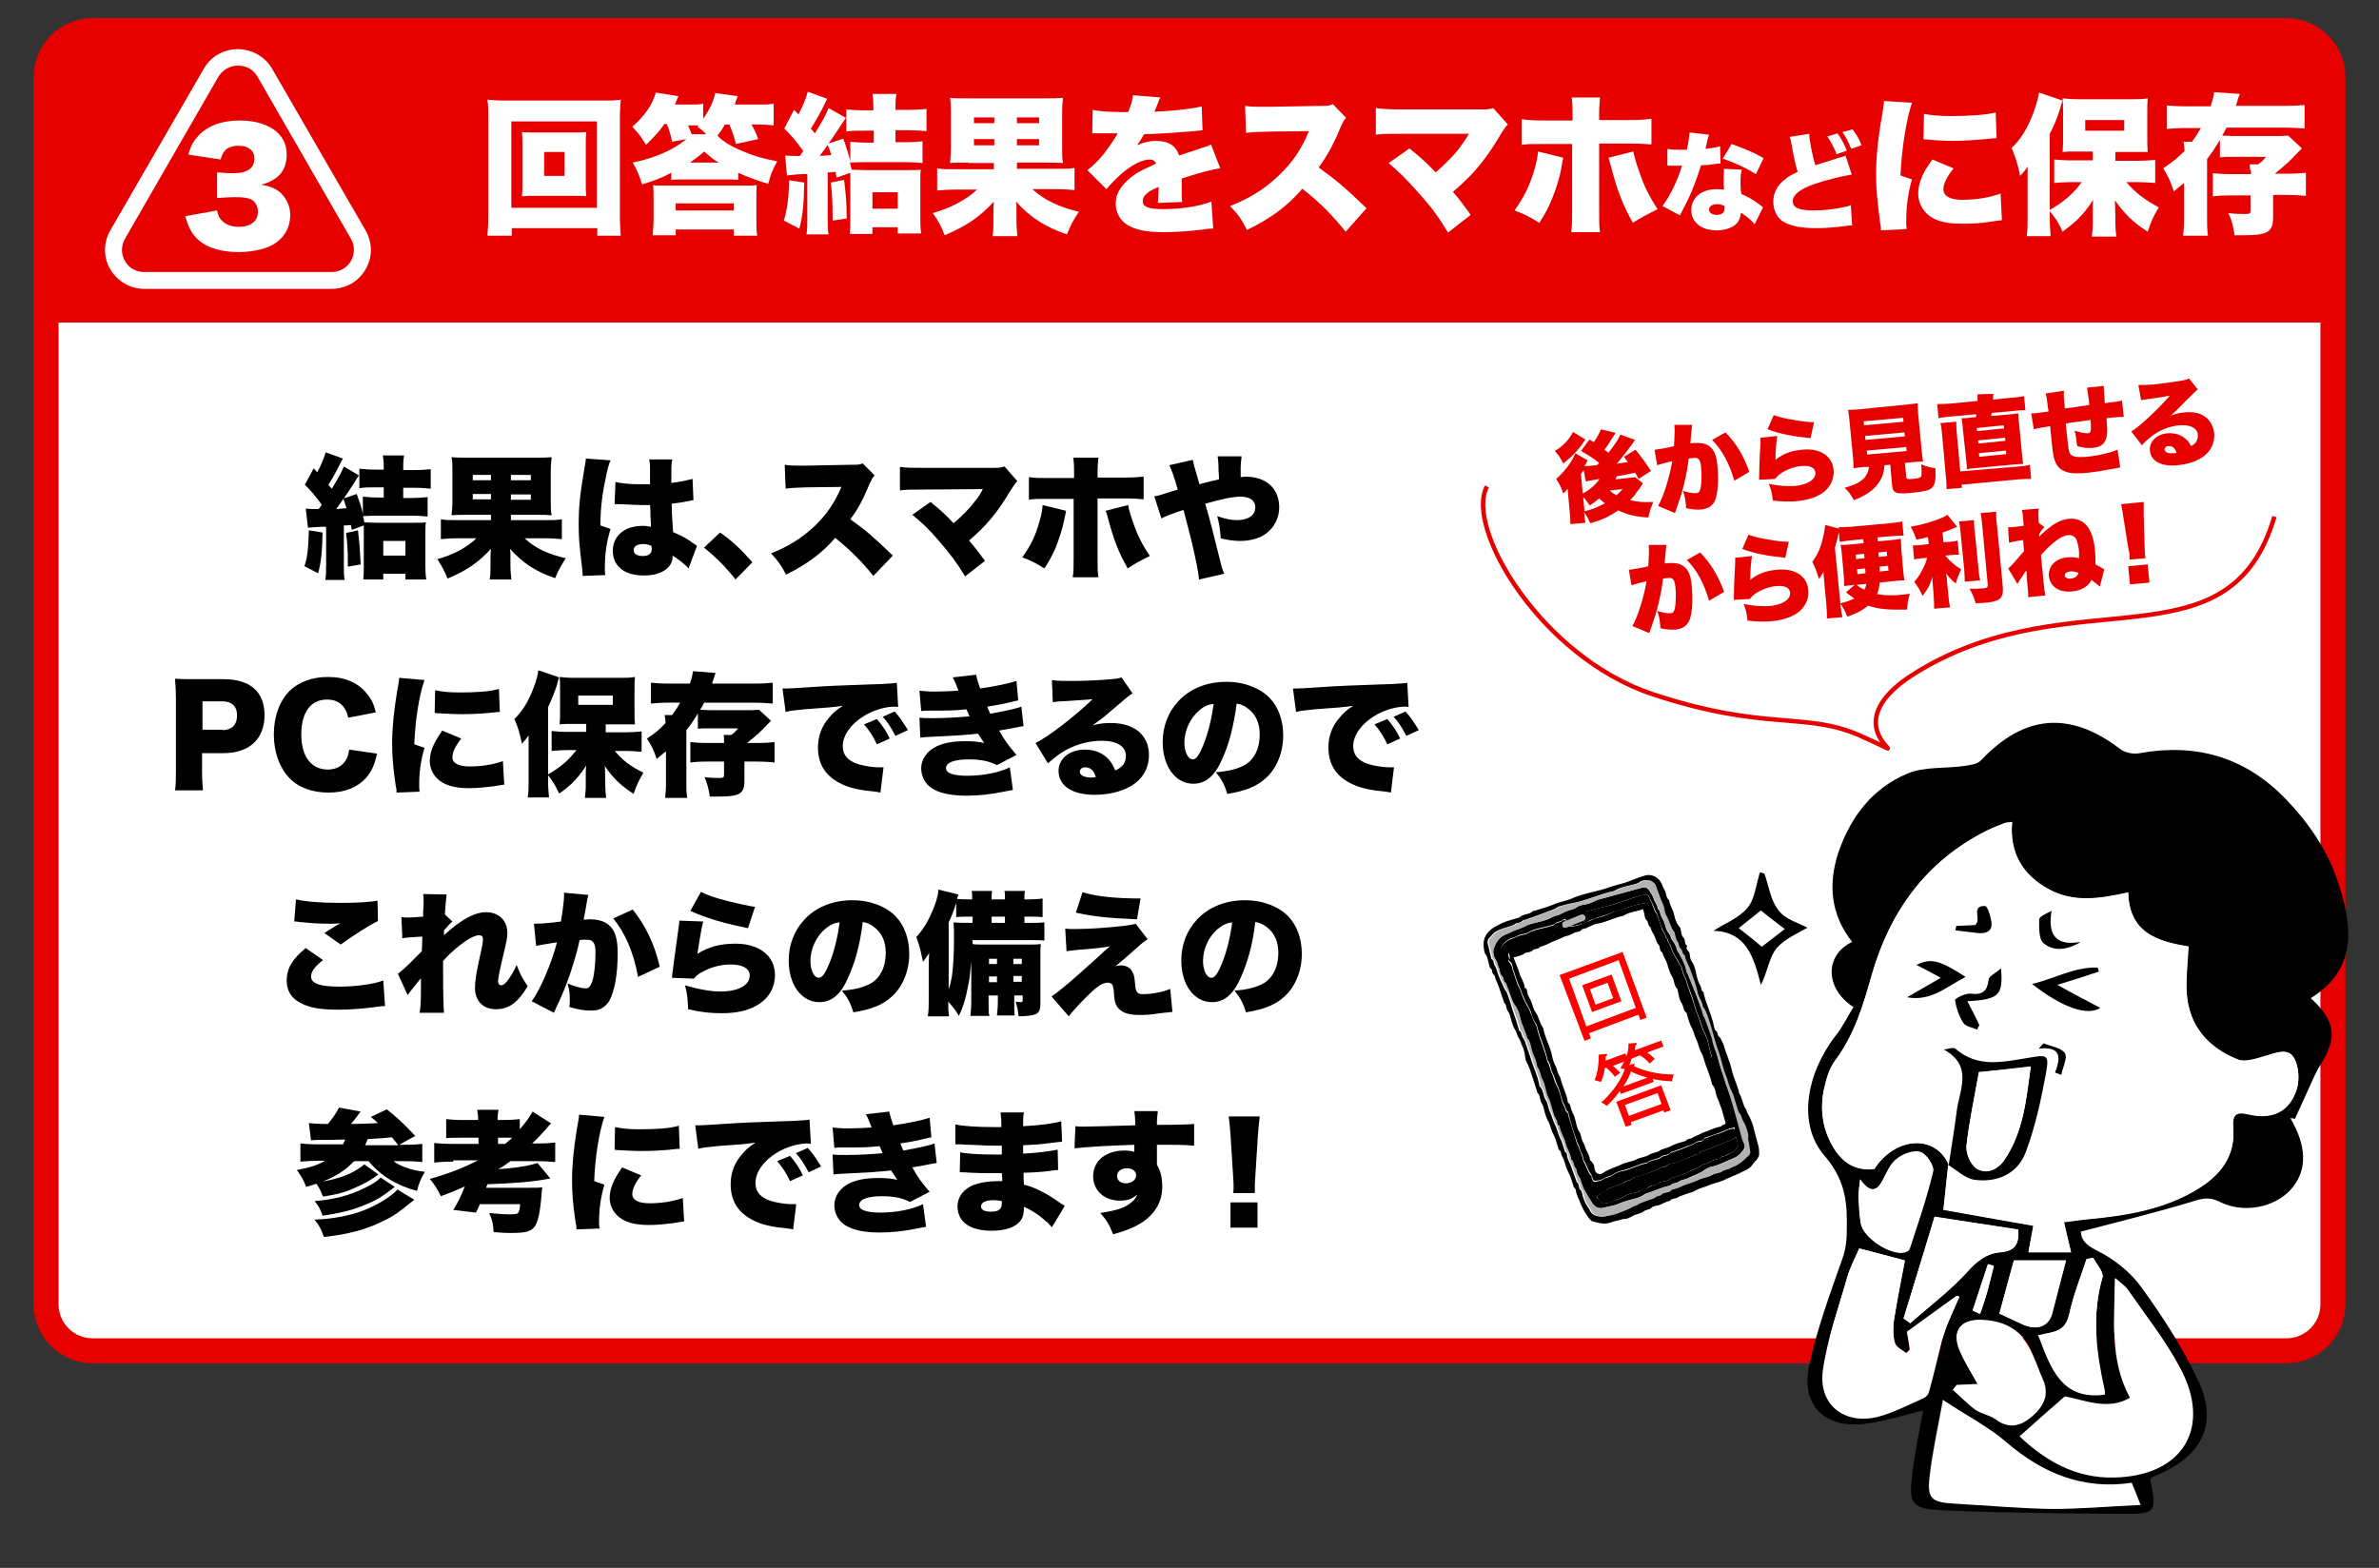 <?xml version="1.0" encoding="utf-8"?>
<!-- Generator: Adobe Illustrator 24.0.1, SVG Export Plug-In . SVG Version: 6.00 Build 0)  -->
<svg version="1.1" id="レイヤー_1" xmlns="http://www.w3.org/2000/svg" xmlns:xlink="http://www.w3.org/1999/xlink" x="0px"
	 y="0px" viewBox="0 0 536.9 353.9" style="enable-background:new 0 0 536.9 353.9;" xml:space="preserve">
<rect x="0" y="0" width="536.9" height="353.9" fill="#333333" stroke="none"/>
<style type="text/css">
	.st0{fill:#FFFFFF;}
	.st1{fill:none;stroke:#E60000;stroke-width:5.636;stroke-miterlimit:10;}
	.st2{fill:#E60000;}
	.st3{enable-background:new    ;}
	.st4{fill:none;}
	.st5{fill:none;stroke:#E60000;stroke-miterlimit:10;}
	.st6{fill:none;stroke:#000000;stroke-miterlimit:10;}
	.st7{fill-rule:evenodd;clip-rule:evenodd;}
	.st8{fill-rule:evenodd;clip-rule:evenodd;fill:#B3B3B3;}
	.st9{fill:#FF0000;stroke:#FF0000;stroke-width:0.354;stroke-miterlimit:10;}
</style>
<g>
	<path class="st0" d="M526.5,294.4c0,5.8-4.7,10.5-10.5,10.5H20.9c-5.8,0-10.5-4.7-10.5-10.5v-277c0-5.8,4.7-10.5,10.5-10.5H516
		c5.8,0,10.5,4.7,10.5,10.5V294.4z"/>
	<path class="st1" d="M526.5,294.4c0,5.8-4.7,10.5-10.5,10.5H20.9c-5.8,0-10.5-4.7-10.5-10.5v-277c0-5.8,4.7-10.5,10.5-10.5H516
		c5.8,0,10.5,4.7,10.5,10.5V294.4z"/>
</g>
<path class="st2" d="M526.5,72.9V15.1c0-4.5-3.7-8.3-8.3-8.3H18.7c-4.5,0-8.3,3.7-8.3,8.3v57.7H526.5z"/>
<g>
	<g>
		<g>
			<path class="st0" d="M74.8,65.2H32.6c-3.2,0-6.1-1.7-7.7-4.4s-1.6-6.1,0-8.8l21.1-36.5c1.6-2.8,4.5-4.4,7.7-4.4
				c3.2,0,6.1,1.7,7.7,4.4L82.5,52c1.6,2.8,1.6,6.1,0,8.8C80.9,63.6,78,65.2,74.8,65.2z M49.3,17.3L28.2,53.9c-0.9,1.6-0.9,3.5,0,5
				c0.9,1.6,2.5,2.5,4.4,2.5h42.2c1.8,0,3.5-0.9,4.4-2.5c0.9-1.6,0.9-3.5,0-5L58.1,17.3c-0.9-1.6-2.5-2.5-4.4-2.5
				C51.9,14.8,50.2,15.8,49.3,17.3L49.3,17.3z"/>
		</g>
	</g>
</g>
<g>
	<path class="st0" d="M49,47.5c0.2,1.1,0.4,1.6,1,2.2c0.9,1,2.3,1.5,3.9,1.5c2.7,0,4.3-1.3,4.3-3.4c0-1.4-0.7-2.5-1.8-2.9
		c-0.8-0.3-1.8-0.4-3.2-0.4c-1.3,0-2.9,0.1-4.2,0.2v-5.8c1.2,0.1,2.3,0.2,3.6,0.2c3.2,0,4.8-1.1,4.8-3.3c0-1.8-1.3-2.9-3.5-2.9
		c-2.4,0-3.6,1-4.1,3.1l-7.3-1.1c0.6-2.1,1.2-3.1,2.3-4.3c2.1-2.2,5.2-3.4,9.3-3.4c3.7,0,6.8,1,8.7,2.9c1.3,1.3,1.9,2.9,1.9,4.8
		c0,3.6-1.9,5.8-5.8,6.8c2.1,0.3,3.2,0.8,4.4,1.8c1.4,1.3,2.2,3.1,2.2,5c0,1.7-0.5,3.3-1.4,4.5c-0.7,1-1.9,2-3.2,2.6
		c-1.8,0.8-4.5,1.3-7.1,1.3c-3.1,0-6.1-0.7-7.9-1.9c-1.6-1-2.8-2.5-3.5-4.4c-0.2-0.5-0.3-0.9-0.6-1.8L49,47.5z"/>
</g>
<g>
	<g>
		<path class="st0" d="M134.8,53.2v-1.7h-19.3v1.7H110c0.1-1.1,0.2-2.6,0.2-4.7v-22c0-1.6,0-2.6-0.2-4c1.2,0.1,2.3,0.2,4,0.2h22.1
			c1.7,0,2.7,0,4-0.2c-0.1,1.3-0.2,2.3-0.2,4v22c0,1.9,0.1,3.7,0.2,4.7H134.8z M115.4,46.9h19.3V27.4h-19.3V46.9z M129.3,29.9
			c1.4,0,2.2,0,3-0.1c-0.1,0.9-0.1,1.8-0.1,2.8v8.9c0,1.1,0,1.9,0.1,2.8c-0.8-0.1-1.8-0.1-3-0.1h-8.5c-1.4,0-2.1,0-3,0.1
			c0.1-1,0.1-1.8,0.1-2.8v-8.9c0-0.9,0-1.8-0.1-2.8c0.8,0.1,1.7,0.1,3,0.1H129.3z M122.8,39.7h4.6v-5.4h-4.6V39.7z"/>
		<path class="st0" d="M149.8,28.2c-1.2,1.7-2.2,2.7-4,4.5c-1-1.7-1.8-2.7-3.1-4.1c2.6-2.2,4.6-5,5.3-7.7l5.1,0.8
			c0,0.1-0.3,0.7-0.8,1.9h3.3c1.6,0,2.2,0,3.1-0.2v3.4c1.5-2.1,2.4-4.1,2.7-5.8l5.1,0.7l-0.7,1.9h5.4c1.5,0,2.4,0,3.4-0.2v4.9
			c-0.9-0.1-2.1-0.2-3.4-0.2h-1.6c0.6,1.1,1,1.8,1.5,3.3l-5,1.1c-0.5-1.8-0.7-2.5-1.5-4.4h-1c-0.6,1.1-1.1,1.8-1.7,2.5
			c1.3,1.4,3.5,2.7,6.4,3.8c2.2,0.9,3.9,1.4,7.1,2c-1.2,2.3-1.5,3-2,5.1c-2.4-0.7-4.6-1.5-6.8-2.5v1.6c-1.2-0.1-1.9-0.1-2.8-0.1
			h-9.4c-1.6,0-1.7,0-2.9,0.1v-1.6c-2.5,1.3-4.4,2-6.6,2.6c-0.6-1.9-1.1-3.2-2.1-4.9c4.9-1,9.1-2.8,12.1-5.3l-3.2,0.6
			c-0.3-1.4-0.7-2.8-1.2-4H149.8z M152.5,53.1h-5.2c0.1-1.1,0.2-2.4,0.2-3.8v-4.2c0-1.6,0-2.4-0.1-3.3c0.8,0.1,1.6,0.1,3.1,0.1h17.2
			c1.7,0,2.3,0,3.1-0.1c-0.1,0.7-0.1,1.6-0.1,3.4v4.2c0,1.7,0,2.8,0.2,3.8h-5.3v-1.4h-13.1V53.1z M152.5,47.5h13.1v-1.6h-13.1V47.5z
			 M155.2,28.2c0.4,0.7,0.6,1.4,0.9,2.1h3.3c-0.6-0.6-1-1-2-1.7l0.3-0.3c-0.7,0-1,0-1.4,0H155.2z M162.2,36.7
			c-1.4-0.8-2-1.4-3.3-2.5c-1.3,1.2-1.8,1.5-3.2,2.5H162.2z"/>
		<path class="st0" d="M181.5,41.2c-0.1,5.1-0.3,7.3-1.1,10.4l-3.5-1.8c0.7-2.3,1.1-4.7,1.2-9.1L181.5,41.2z M177.2,35.1
			c1.1,0.1,1.5,0.1,2.5,0.1c0,0,0.5,0,0.8,0c0.4-0.6,0.5-0.7,0.8-1.1c-1.6-2.2-2.5-3.3-4.3-5.1l2.2-4.2l1,1c0.8-1.4,1.8-3.8,2.1-5.1
			l4.4,1.6c-0.2,0.3-0.3,0.6-0.6,1.2c-1,2.1-2.2,4.1-3.1,5.5c0.4,0.5,0.4,0.5,0.9,1.1c2-3.3,2.3-3.8,3.1-5.7l3.9,2.2
			c-0.5,0.7-0.5,0.8-1.4,2.1c-0.5,0.8-1.3,2-2.5,3.7l3.3-1.1c0.8,2.2,1.2,3.4,1.6,5.1v-4.4c1.1,0.1,2.4,0.2,3.9,0.2h1.4v-2.7h-2.2
			c-1.8,0-3,0-4,0.2v-5c1.1,0.1,2.2,0.2,4,0.2h2.1v-1.3c0-0.8-0.1-1.6-0.2-2.4h5.4c-0.1,0.7-0.2,1.5-0.2,2.4v1.2h2.9
			c1.8,0,3-0.1,4.1-0.2v5c-1.2-0.1-2.4-0.2-4.1-0.2h-2.9v2.7h2.2c1.6,0,2.9-0.1,3.9-0.2v4.9c-1.1-0.1-2.4-0.2-3.8-0.2h-8.9
			c-1.3,0-2,0-3.7,0.1c0.2,0.7,0.2,0.7,0.4,1.6c0.7,0,1.7,0.1,3,0.1h9.3c1.6,0,2.5,0,3.3-0.1c-0.1,0.8-0.1,1.7-0.1,3.3v7.2
			c0,1.5,0,2.7,0.2,3.9h-5.3v-1.4h-5.7v1.5h-5.1c0.1-1,0.1-2,0.1-3.4v-7.7c0-1.4,0-2.2,0-2.7l-3.1,1.1c-0.1-0.6-0.2-0.8-0.2-1.3
			c-1,0.1-1.1,0.1-1.8,0.1v10.2c0,2,0,2.7,0.2,3.8h-5c0.2-1.1,0.2-1.9,0.2-3.8v-9.8c-0.5,0-0.8,0-1.1,0c-0.6,0-1.8,0.1-3.5,0.3
			L177.2,35.1z M185,35.2c1.3-0.1,1.6-0.1,2.6-0.2c-0.2-0.8-0.3-1-0.8-2.3C185.9,34,185.7,34.2,185,35.2z M190.5,40.6
			c0.5,4.3,0.5,4.3,0.6,8.7l-3.2,0.5c0-0.6,0-1.2,0-1.5c0-2.5-0.1-4.5-0.4-7.1L190.5,40.6z M196.9,47.1h5.7v-3.7h-5.7V47.1z"/>
		<path class="st0" d="M218.5,36.7c-1.7,0-3,0-4.1,0.1c0.1-1,0.2-1.9,0.2-4v-7.2c0-1.7,0-2.5-0.2-3.5c1.1,0.1,2.2,0.1,4.2,0.1h17.1
			c2,0,3,0,4.2-0.1c-0.1,1-0.2,1.8-0.2,4v6.7c0,2.2,0,3,0.2,4c-1.2-0.1-2.3-0.1-4.2-0.1h-6.2v1.4h8.7c2.2,0,3.3,0,4.3-0.2v5
			c-1.2-0.1-2.4-0.2-4.2-0.2H233c2.6,2.4,5.9,4,10.5,5.1c-1.3,1.9-1.9,3.1-2.7,5.1c-4.8-1.6-8.4-3.9-11.5-7.4c0,0.3,0,0.3,0.1,0.8
			c0,0.2,0,1.2,0,1.3v2c0,1.5,0.1,2.5,0.2,3.7h-5.6c0.2-1.2,0.2-2,0.2-3.7v-2c0-0.5,0-0.6,0.1-2.1c-3.2,3.5-6.2,5.5-11.1,7.6
			c-0.8-2.1-1.4-3.2-2.7-5c3.9-1.1,7.6-3,10-5.3h-4.8c-1.9,0-3,0.1-4.2,0.2v-5c1.1,0.2,2,0.2,4.2,0.2h8.6v-1.4H218.5z M219.8,26.5
			v1.3h4.6v-1.3H219.8z M219.8,31.4v1.4h4.6v-1.4H219.8z M229.5,27.8h5v-1.3h-5V27.8z M229.5,32.8h5v-1.4h-5V32.8z"/>
		<path class="st0" d="M246.6,24.8c1.5,0.3,3.5,0.5,7,0.5c0.2,0,0.5,0,1,0c0.7-1.6,0.9-2.5,1.1-3.8l6.2,0.5
			c-0.3,0.5-0.3,0.5-0.7,1.6c-0.4,1-0.6,1.5-0.7,1.6c0.3,0,0.3,0,2.1-0.1c3.3-0.2,6.8-0.6,8.6-1.1l0.2,5.4c-1.1,0.1-2.1,0.2-3.1,0.3
			c-2.4,0.2-6.7,0.5-10.1,0.6c-0.6,1-0.8,1.4-1.6,2.5c1.5-0.7,2.9-1,4.3-1c2.8,0,4.5,1.1,5.2,3.3c0.6-0.2,0.6-0.2,2.4-0.8
			c0.1,0,1-0.3,2.1-0.7c1.9-0.6,2.2-0.7,2.7-1l2.1,5.4c-1.8,0.2-5.4,1.2-8.7,2.3c0,0.9,0,1,0,2.4c0,1.5,0,2,0.1,2.9l-5.5,0.2
			c0.1-0.5,0.1-1.6,0.2-3.6l-0.3,0.1c-1.6,0.7-1.8,0.9-2.4,1.4c-0.6,0.5-0.9,1.1-0.9,1.7c0,1.3,1.3,1.8,4.6,1.8
			c4.1,0,8-0.6,10.9-1.7l0.4,6.1c-1,0-1,0-3,0.3c-2.7,0.3-5.5,0.5-8.2,0.5c-3.8,0-6.3-0.5-8.1-1.6c-1.7-1-2.7-2.8-2.7-4.8
			c0-1.6,0.5-2.9,1.7-4.3c1.3-1.5,2.8-2.6,4.9-3.6c0.8-0.4,1.2-0.5,2.5-1.2c-0.3-0.6-0.7-0.9-1.4-0.9c-1.7,0-4.1,1.2-6.5,3.3
			c-1.4,1.3-2.3,2.2-3.3,3.4l-4.3-4.3c1.1-0.8,2.5-2.2,3.6-3.5c0.7-0.9,2.1-2.9,2.6-3.7c0.5-0.8,0.5-0.8,0.6-1.1c-0.5,0-0.9,0-1.1,0
			c-1.5,0-1.5,0-2.9,0c-0.5,0-0.7,0-1.2,0c-0.1,0-0.3,0-0.5,0L246.6,24.8z"/>
		<path class="st0" d="M303.7,52.3c-3-3.7-5.9-6.7-9.8-9.7c-3.2,3.8-7.2,6.8-12.5,9.3c-1.2-2.4-1.9-3.4-3.8-5.4
			c4.4-1.7,7.9-3.9,11-6.9c3.2-3,5.2-6.1,6.8-10l-8.8,0.1c-2.9,0.1-4,0.1-5.4,0.3l-0.2-6.1c1.3,0.2,2.2,0.2,3.6,0.2
			c0.3,0,0.9,0,1.9,0l11.6-0.2c1.6,0,1.8,0,2.7-0.4l3,3.1c-0.5,0.5-0.7,0.9-1.2,2c-1.8,4.3-3.1,6.6-5,9.2c4.1,3,5.5,4.1,10.8,9.2
			L303.7,52.3z"/>
		<path class="st0" d="M316,30.2c-2.8,0-4,0-5.5,0.2v-6c1.9,0.2,2.9,0.3,5.6,0.3l18.6,0c1.1,0,1.6-0.1,2.3-0.3l3.3,3.7
			c-0.5,0.5-0.7,0.7-1.6,2.2c-3.5,5.9-6.3,9.2-10.8,13c1.5,1.7,2.4,3,4,5.2l-5.1,4c-2-3.3-3.7-5.7-6.6-8.9c-2.8-3.2-4.4-4.7-6.8-6.8
			l4.7-3.3c2.8,2.3,3.9,3.3,5.9,5.4c1.9-1.6,4.1-3.8,5.3-5.4c0.8-1.1,1.8-2.5,2.2-3.3L316,30.2z"/>
		<path class="st0" d="M352.8,35.6c-0.1,0.4-0.3,1.3-0.5,2.7c-0.3,1.7-1.2,4.6-2,6.5c-0.8,2-1.5,3.3-2.9,5.5c-2.4-1.5-3.5-2-5.6-2.8
			c2.2-3.1,3.5-5.7,4.6-9.6c0.4-1.5,0.6-2.4,0.7-3.7L352.8,35.6z M354.9,25.8c0-1.7,0-2.3-0.2-3.8h6.4c-0.1,1-0.2,2.3-0.2,3.8v1.3
			h6.5c2.7,0,3.8-0.1,5.3-0.3v5.8c-1.4-0.1-2.6-0.2-5.2-0.2h-6.6v15c0,2.8,0,3.8,0.2,5h-6.5c0.2-1.6,0.2-2.3,0.2-5.1V32.5h-6.3
			c-3.2,0-3.7,0-5.1,0.2v-5.8c1.5,0.2,2.6,0.3,5.2,0.3h6.3V25.8z M368.6,34.2c0.3,1.3,0.7,2.8,1.3,4.4c1.1,3.3,2.2,5.6,4.2,8.6
			c-3.1,1.6-3.2,1.6-5.6,3.1c-2.4-4.4-3.5-7.2-5-13c-0.3-1-0.3-1.2-0.5-1.7L368.6,34.2z"/>
		<path class="st0" d="M385.7,30.4c-0.1,0.4-0.2,0.4-0.5,1.9c-0.1,0.6-0.2,0.8-0.3,1.3c1.5-0.2,2.6-0.3,3.3-0.6l0.1,3.9
			c-0.6,0-0.6,0-1.8,0.2c-0.6,0.1-2,0.2-2.6,0.2c-0.9,2.8-1.5,4.5-2.6,7c-0.5,1.1-0.7,1.5-1.7,3.4c-0.3,0.6-0.3,0.6-0.5,0.9
			l-3.9-2.1c1.7-2.3,3.4-5.7,4.4-9.1c-0.5,0-0.5,0-1.3,0c-0.6,0-0.6,0-1.1,0c-0.1,0-0.2,0-0.9,0v-3.8c0.9,0.2,2,0.2,3.5,0.2
			c0.3,0,0.4,0,0.9,0c0-0.2,0-0.2,0.2-1c0.2-0.8,0.3-2,0.4-2.9L385.7,30.4z M396,50.6c-0.9-1-1.8-1.8-3.1-2.6
			c-0.1,1.1-0.4,1.8-1,2.5c-0.9,0.9-2.6,1.5-4.5,1.5c-1.9,0-3.6-0.6-4.5-1.6c-0.8-0.8-1.2-1.8-1.2-3c0-2.8,2.3-4.7,5.7-4.7
			c0.5,0,0.9,0,1.7,0.1c-0.1-0.9-0.1-1.4-0.1-1.9c0-1,0-1.8,0.1-2.8l4,0.2c-0.2,0.8-0.3,1.6-0.3,2.7c0,0.9,0,1.6,0.2,2.8
			c1.5,0.6,2.6,1.3,3.7,2.1c0.1,0,0.5,0.4,1.2,0.9L396,50.6z M387.5,46.1c-1.1,0-1.8,0.5-1.8,1.2c0,0.7,0.7,1.2,1.7,1.2
			c1.2,0,1.8-0.5,1.8-1.5c0-0.2,0-0.5,0-0.5C388.4,46.1,388,46.1,387.5,46.1z M396.3,39.3c-2.3-1.4-4.6-2.5-7.5-3.5l2-3.3
			c3,1.1,5,1.9,7.2,3.2L396.3,39.3z"/>
		<path class="st0" d="M408.3,30.2c0,1.2,0.7,4.9,1.4,7.1c0.6-0.2,1-0.3,1.5-0.5c0.3-0.1,1.5-0.4,3.5-1.1c1.5-0.4,1.5-0.4,1.8-0.6
			l1.4,4.3c-2.4,0.4-5.7,1.2-8.6,2.2c-3.1,1.1-4.7,2.4-4.7,3.8c0,1.5,1.4,2.1,4.8,2.1c2.2,0,4.8-0.3,7-0.8c0.4-0.1,0.6-0.1,1.3-0.4
			l0.3,4.6c-0.6,0-0.9,0-2.1,0.2c-2.7,0.3-4.3,0.4-6,0.4c-3.5,0-5.9-0.5-7.5-1.5c-1.4-0.9-2.2-2.6-2.2-4.5c0-1.9,0.9-3.7,2.5-4.9
			c0.8-0.7,1.5-1.1,3-1.8c-0.6-2-0.8-3-1.4-6.3c-0.2-1.2-0.3-1.2-0.4-1.6L408.3,30.2z M414.7,30.1c0.8,1.1,1.5,2.4,2.1,3.9l-2.3,0.8
			c-0.7-1.7-1.3-2.8-2.1-4L414.7,30.1z M418.1,29.2c0.9,1.2,1.5,2.2,2,3.6l-2.3,0.8c-0.7-1.6-1.2-2.7-2-3.8L418.1,29.2z"/>
		<path class="st0" d="M431.5,23.2c-1.3,3.9-2.3,10.2-2.6,16.4l2.6,0.9c-0.9,3.1-1.3,6.1-1.3,9.5c0,0.6,0,1,0.1,1.7l-5.8,0.3
			c0-0.6,0-0.9-0.2-1.8c-0.6-4.6-0.9-7.5-0.9-10.7c0-3.9,0.4-8.2,1.3-13.1c0.4-2.4,0.4-2.6,0.5-3.6L431.5,23.2z M440.9,38
			c-1.6,2-2.3,3.5-2.3,4.7c0,1.6,1.5,2.4,4.4,2.4c3,0,5.9-0.5,8.5-1.4l0.3,6c-0.9,0.1-0.9,0.1-2.9,0.4c-1.8,0.3-3.9,0.4-5.9,0.4
			c-3.2,0-5.3-0.4-7-1.4c-1.9-1.1-3.1-3.2-3.1-5.4c0-1.7,0.6-3.5,1.6-5.3c0.5-0.8,0.7-1.1,1.6-2.4L440.9,38z M434.2,25.7
			c1.6,0.3,3.4,0.5,6.1,0.5c4.5,0,7.9-0.3,10.1-0.8l0.2,5.8c-0.3,0-0.6,0-2.5,0.2c-2.3,0.2-4.8,0.4-7.2,0.4c-2.1,0-3.8-0.1-5.8-0.3
			c-0.3,0-0.5,0-1-0.1L434.2,25.7z"/>
		<path class="st0" d="M479.8,41c2,2.4,4.2,4.1,7.4,5.8c-1.3,2.2-1.7,3.1-2.5,5.5c-3.3-2.1-5.3-4.1-7.4-7.1c0,0.7,0.1,2.5,0.1,3.5
			v1.7c0,1,0.1,1.9,0.2,3h-5.5c0.1-1.2,0.2-1.9,0.2-3v-2.6c0-0.1,0-0.1,0-0.9c0-0.2,0-0.8,0.1-1.8c-1.3,2-2.1,3-3.6,4.5
			c-1.2,1.1-2.1,1.8-3.3,2.7c-1-2.2-1.6-3.1-2.9-4.6v1.7c0,1.4,0.1,2.5,0.2,3.9h-5.4c0.2-1.5,0.2-2.3,0.2-3.9v-8.4c0-0.2,0-1.7,0-2
			c0-0.9,0-0.9,0-1.4c-0.6,0.9-1,1.4-1.7,2.1c-0.5-2.7-1-4-1.9-6.3c2.1-2,3.6-4.5,4.9-7.9c0.6-1.7,1.1-3.4,1.3-4.6l5.3,1.8
			c-0.2,0.5-0.3,0.8-0.6,1.9c-0.5,1.7-1.2,3.5-2.3,5.6v17.2c3.1-1.8,5.5-3.8,7.2-6.3h-2.2c-1.4,0-2.8,0.1-4,0.2V36
			c1.2,0.1,2.3,0.2,4,0.2h4.7v-2h-3.5c-1.3,0-2.5,0-3.3,0.1c0.1-1.1,0.1-2,0.1-3.5v-5.4c0-1.3,0-2.2-0.1-3.2c1,0.1,1.9,0.2,3.8,0.2
			h11.6c1.6,0,2.8,0,3.8-0.2c-0.1,1.1-0.1,1.7-0.1,3.5v5.2c0,1.5,0,2.3,0.1,3.4c-0.2,0-0.3,0-0.4,0h-0.7l-2,0h-4.2v2h5
			c1.3,0,2.8-0.1,4-0.2v5.2c-1.4-0.1-2.8-0.2-3.9-0.2H479.8z M470.6,29.5h8.8v-2.4h-8.8V29.5z"/>
		<path class="st0" d="M507.8,38.4c0-0.5,0-0.9-0.1-1.3h1.9c0.7-0.5,1.1-0.8,1.8-1.7h-7.3c-1.5,0-2.2,0-3.1,0.1v-3.9
			c-1.2,1.9-1.8,2.9-2.9,4.3v13.5c0,1.6,0,2.5,0.2,3.8h-5.6c0.1-1.2,0.2-1.9,0.2-3.8v-8.1c-0.7,0.6-1.2,1-2.3,1.9
			c-0.7-2.1-1.3-3.5-2.4-5.2c2.2-1.5,3.3-2.4,4.8-3.9c0-0.9-0.1-1.3-0.2-2.1h1.9c0.8-1.1,1.3-1.9,2-3.1h-3c-1.9,0-3.5,0.1-4.7,0.2
			v-5.3c1.2,0.1,2.5,0.2,4.8,0.2h5.1c0.4-1.3,0.7-2.3,0.8-3.2l5.8,0.4c-0.2,0.5-0.3,0.6-0.7,2.1c-0.1,0.3-0.1,0.4-0.2,0.6h10.7
			c2.4,0,3.7-0.1,4.8-0.2v5.3c-1.4-0.1-3.2-0.2-4.7-0.2h-12.9c-0.4,0.7-0.5,1.1-1,1.8c0.6,0,1.4,0.1,2.5,0.1h9.4c1.3,0,2.1,0,3-0.1
			l3.1,2.9c-0.3,0.3-0.3,0.3-0.9,0.9c-1.8,1.9-2.3,2.4-5.2,4.8h2.8c1.9,0,3.1-0.1,4.2-0.2v5.2c-1-0.1-2.5-0.2-4.4-0.2H513V49
			c0,3.4-1.2,4.1-6.8,4.1c-0.3,0-1.4,0-1.9,0c-0.3-2.1-0.6-3.3-1.4-5c1.6,0.2,2.7,0.2,3.8,0.2c1,0,1.2-0.1,1.2-0.8v-3.4h-4.2
			c-1.9,0-3.3,0.1-4.3,0.2v-5.2c1.1,0.1,2.3,0.2,4.2,0.2h4.4V38.4z"/>
	</g>
</g>
<g class="st3">
	<path d="M72.8,120.2c-0.1,4.5-0.3,6.5-1,9.2l-3.1-1.6c0.7-2,0.9-4.2,1-8.1L72.8,120.2z M69,114.8c1,0.1,1.3,0.1,2.2,0.1
		c0,0,0.4,0,0.7,0c0.4-0.5,0.5-0.6,0.7-1c-1.4-1.9-2.2-2.9-3.8-4.5l2-3.7l0.8,0.9c0.7-1.2,1.6-3.4,1.9-4.5l3.9,1.4
		c-0.2,0.3-0.3,0.5-0.6,1.1c-0.9,1.8-1.9,3.7-2.7,4.8c0.3,0.4,0.4,0.5,0.8,0.9c1.8-3,2-3.4,2.7-5l3.4,2c-0.4,0.6-0.5,0.7-1.2,1.9
		c-0.5,0.8-1.2,1.8-2.2,3.3l2.9-1c0.7,2,1.1,3,1.4,4.5v-3.9c1,0.1,2.1,0.2,3.5,0.2h1.2V110h-1.9c-1.6,0-2.6,0-3.6,0.2v-4.4
		c1,0.1,2,0.2,3.6,0.2h1.9v-1.1c0-0.7-0.1-1.4-0.2-2.1h4.8c-0.1,0.7-0.2,1.4-0.2,2.2v1.1h2.6c1.6,0,2.7-0.1,3.6-0.2v4.4
		c-1.1-0.1-2.2-0.2-3.6-0.2h-2.6v2.3h2c1.4,0,2.5-0.1,3.5-0.2v4.4c-0.9-0.1-2.1-0.2-3.4-0.2h-7.9c-1.1,0-1.8,0-3.3,0.1
		c0.2,0.6,0.2,0.6,0.3,1.4c0.7,0,1.5,0.1,2.7,0.1h8.3c1.4,0,2.2,0,2.9-0.1c-0.1,0.7-0.1,1.5-0.1,3v6.4c0,1.3,0,2.3,0.2,3.5h-4.7
		v-1.3h-5v1.3h-4.5c0.1-0.9,0.1-1.8,0.1-3V121c0-1.2,0-1.9,0-2.4l-2.7,1c-0.1-0.5-0.2-0.8-0.2-1.1c-0.9,0.1-1,0.1-1.6,0.1v9
		c0,1.7,0,2.3,0.2,3.3h-4.4c0.2-1,0.2-1.7,0.2-3.3v-8.7c-0.4,0-0.8,0-1,0c-0.5,0-1.6,0.1-3.1,0.2L69,114.8z M75.9,114.9
		c1.1-0.1,1.4-0.1,2.3-0.2c-0.2-0.7-0.3-0.9-0.7-2.1C76.7,113.8,76.5,114,75.9,114.9z M80.8,119.7c0.4,3.8,0.4,3.8,0.6,7.7l-2.9,0.5
		c0-0.6,0-1.1,0-1.3c0-2.3-0.1-4-0.4-6.3L80.8,119.7z M86.5,125.4h5v-3.3h-5V125.4z"/>
	<path d="M105.6,116.2c-1.5,0-2.7,0-3.7,0.1c0.1-0.8,0.2-1.7,0.2-3.6v-6.4c0-1.5,0-2.2-0.2-3.1c1,0.1,1.9,0.1,3.7,0.1h15.2
		c1.8,0,2.6,0,3.7-0.1c-0.1,0.9-0.2,1.6-0.2,3.6v5.9c0,2,0,2.7,0.2,3.6c-1.1-0.1-2.1-0.1-3.7-0.1h-5.5v1.2h7.7c2,0,2.9,0,3.8-0.2
		v4.5c-1.1-0.1-2.2-0.2-3.7-0.2h-4.7c2.3,2.2,5.3,3.6,9.3,4.5c-1.1,1.7-1.7,2.7-2.4,4.5c-4.3-1.4-7.4-3.5-10.2-6.6
		c0,0.3,0,0.3,0.1,0.7c0,0.2,0,1.1,0,1.2v1.7c0,1.3,0.1,2.2,0.2,3.3h-4.9c0.2-1,0.2-1.7,0.2-3.3v-1.7c0-0.4,0-0.5,0.1-1.9
		c-2.9,3.1-5.5,4.9-9.8,6.7c-0.7-1.8-1.3-2.8-2.3-4.4c3.5-0.9,6.8-2.7,8.8-4.7h-4.3c-1.7,0-2.7,0.1-3.7,0.2v-4.5
		c1,0.2,1.7,0.2,3.7,0.2h7.6v-1.2H105.6z M106.7,107.2v1.2h4.1v-1.2H106.7z M106.7,111.5v1.2h4.1v-1.2H106.7z M115.3,108.4h4.5v-1.2
		h-4.5V108.4z M115.3,112.8h4.5v-1.2h-4.5V112.8z"/>
	<path d="M137.8,103.9c-0.3,0.6-0.6,1.6-0.9,3c-0.9,4.1-1.4,7.5-1.4,11.7l2.3,0.8c-0.9,2.9-1.3,5.4-1.3,9.2c0,0.2,0,0.5,0.1,1.2
		l-5.1,0.2c0-0.5,0-0.5-0.2-2.4c-0.5-4.2-0.7-5.9-0.7-9.1c0-4.2,0.3-6.9,1.2-12.2c0.2-1.4,0.4-2.2,0.4-2.6c0,0,0-0.1,0-0.2
		L137.8,103.9z M138.9,108.8c1.2,0.3,3.3,0.5,5.6,0.5c0.6,0,1.1,0,2.2,0c0-1.8,0-1.8,0-3.9c0-0.7-0.1-1.2-0.2-1.7l5.2,0
		c-0.2,1-0.2,2.3-0.2,5.3c1.8-0.2,3.6-0.6,4.8-0.9l0.2,4.8c-0.4,0-0.5,0.1-1.1,0.2c-0.9,0.2-2.3,0.4-3.8,0.6c0,2.3,0.1,3,0.3,6.4
		c2.1,0.9,3.2,1.5,4.8,2.7c0.2,0.1,0.3,0.2,0.6,0.4l-1.9,5.1c-0.7-0.8-1.9-1.8-3.6-2.9c0,0.1,0,0.2,0,0.2c0,2.6-2.6,4.3-6.5,4.3
		c-4.4,0-7-2.1-7-5.6c0-1.8,0.8-3.4,2.3-4.4c1.1-0.8,2.7-1.2,4.6-1.2c0.6,0,1.1,0.1,1.7,0.2c0-0.8,0-1-0.1-2.4c0-1,0-1.4-0.1-2.5
		c-0.7,0-1.1,0-1.7,0c-0.9,0-2.7-0.1-5.2-0.2c-0.4,0-0.6,0-0.7,0c-0.1,0-0.2,0-0.4,0L138.9,108.8z M147,123.2
		c-0.8-0.3-1.2-0.4-1.8-0.4c-1.4,0-2.2,0.5-2.2,1.4c0,0.8,0.8,1.3,2,1.3c1.4,0,2.1-0.5,2.1-1.7L147,123.2z"/>
	<path d="M162.5,120.2c2.9,2,4.8,3.9,7.3,6.7l-3.8,3.9c-2.3-2.9-4.1-4.7-7.1-7.2L162.5,120.2z"/>
	<path d="M197.1,130c-2.6-3.3-5.3-5.9-8.6-8.6c-2.8,3.3-6.4,6-11.1,8.3c-1.1-2.1-1.7-3-3.4-4.8c3.9-1.5,7-3.5,9.8-6.1
		c2.8-2.7,4.6-5.4,6.1-8.9l-7.8,0.1c-2.6,0.1-3.6,0.1-4.8,0.3l-0.2-5.4c1.2,0.2,2,0.2,3.2,0.2c0.2,0,0.8,0,1.7,0l10.3-0.2
		c1.4,0,1.6,0,2.4-0.3l2.7,2.7c-0.5,0.5-0.6,0.8-1.1,1.8c-1.6,3.8-2.7,5.9-4.4,8.1c3.6,2.6,4.9,3.7,9.6,8.2L197.1,130z"/>
	<path d="M208,110.5c-2.5,0-3.6,0-4.9,0.2v-5.3c1.7,0.2,2.6,0.2,5,0.2l16.5,0c1,0,1.4-0.1,2.1-0.3l2.9,3.3c-0.5,0.5-0.6,0.7-1.4,1.9
		c-3.1,5.2-5.6,8.2-9.5,11.5c1.3,1.5,2.1,2.6,3.6,4.6l-4.5,3.5c-1.8-3-3.3-5-5.8-7.9c-2.4-2.8-3.9-4.2-6.1-6l4.1-2.9
		c2.5,2,3.5,3,5.2,4.8c1.7-1.4,3.6-3.3,4.7-4.8c0.8-0.9,1.6-2.2,1.9-2.9L208,110.5z"/>
	<path d="M240.6,115.3c-0.1,0.4-0.2,1.1-0.5,2.4c-0.3,1.5-1.1,4-1.8,5.8c-0.8,1.8-1.4,3-2.6,4.8c-2.1-1.3-3.1-1.8-5-2.5
		c2-2.7,3.1-5.1,4-8.5c0.4-1.3,0.5-2.1,0.6-3.3L240.6,115.3z M242.4,106.6c0-1.5,0-2.1-0.2-3.3h5.7c-0.1,0.9-0.2,2-0.2,3.4v1.1h5.7
		c2.4,0,3.4-0.1,4.7-0.2v5.1c-1.2-0.1-2.3-0.2-4.6-0.2h-5.8v13.3c0,2.5,0,3.3,0.2,4.5h-5.8c0.2-1.4,0.2-2.1,0.2-4.5v-13.2h-5.6
		c-2.8,0-3.3,0-4.5,0.2v-5.1c1.4,0.2,2.3,0.2,4.6,0.2h5.6V106.6z M254.6,114c0.2,1.2,0.6,2.4,1.1,3.9c1,2.9,2,4.9,3.8,7.6
		c-2.8,1.4-2.8,1.4-5,2.8c-2.2-3.9-3.1-6.4-4.5-11.5c-0.2-0.9-0.3-1-0.5-1.5L254.6,114z"/>
	<path d="M269.2,103.8c0.2,1,0.3,1.4,0.6,2.4c0.4,1.4,0.4,1.4,0.9,3.1c2.1-0.6,2.8-0.7,4.4-1.1c0-0.7,0-0.7-0.1-2.1
		c0-2-0.1-2.3-0.2-3.1h5.4c-0.1,0.8-0.1,1.1-0.2,2.3c0,0.3,0,0.3,0,1.5v0.9c0.7-0.1,0.9-0.1,1.3-0.1c2.9,0,5.3,1.2,6.5,3.3
		c0.6,1,0.9,2.3,0.9,3.6c0,2.3-1.1,4.5-2.8,5.8c-1.5,1.2-3.7,1.8-6.1,1.8c-1.2,0-2.8-0.2-4.3-0.6c-0.2-2.3-0.3-3.2-0.8-5
		c1.8,0.6,3.1,0.9,4.5,0.9c2.5,0,4.1-1.1,4.1-2.9c0-1.5-1.2-2.4-3.3-2.4c-1.7,0-4.2,0.5-8,1.6c0.8,2.6,2.2,8.1,3.7,14.2
		c0.2,0.7,0.3,0.9,0.6,1.6l-5.7,1.3c-0.1-1.4-0.6-4-1.6-8.3c-0.3-1.2-0.9-3.6-1.9-7.4c-2.5,0.8-4,1.4-5,1.9l-1.6-5
		c0.9-0.1,0.9-0.1,4.3-1.2c0.5-0.1,0.6-0.2,1-0.3c-0.8-2.8-1.4-4.5-1.9-5.5L269.2,103.8z"/>
	<path d="M39.5,178.4c0.2-1.3,0.2-2.7,0.2-4.5v-16.3c0-1.6-0.1-3-0.2-4.4c1.4,0.1,2.5,0.1,4.4,0.1h6.6c6,0,9.2,2.9,9.2,8.1
		c0,5.4-3.4,8.6-9.3,8.6h-4.8v3.9c0,1.8,0.1,3.3,0.2,4.5H39.5z M50.2,164.8c2.1,0,3.3-1.2,3.3-3.3s-1.2-3.2-3.3-3.2h-4.5v6.4H50.2z"
		/>
	<path d="M78.6,162c-0.6-2.7-2.2-4.1-4.8-4.1c-3.7,0-5.8,2.9-5.8,7.9c0,4.9,2.2,7.9,6,7.9c1.7,0,3.1-0.7,3.9-1.9
		c0.5-0.7,0.7-1.3,0.9-2.6l6.3,0.9c-0.6,2.6-1.2,4-2.5,5.5c-1.9,2.1-4.8,3.3-8.4,3.3c-3.7,0-6.8-1.1-8.9-3.3
		c-2.2-2.3-3.5-5.8-3.5-9.8c0-4.1,1.3-7.6,3.6-9.9c2.1-2,5.1-3.1,8.6-3.1c3.9,0,6.9,1.3,8.9,3.9c1,1.2,1.5,2.3,1.9,4.1L78.6,162z"/>
	<path d="M95.8,153.5c-1.2,3.4-2.1,9.1-2.3,14.5l2.3,0.8c-0.8,2.7-1.2,5.4-1.2,8.4c0,0.6,0,0.8,0.1,1.5l-5.2,0.2
		c0-0.6,0-0.8-0.2-1.6c-0.6-4-0.8-6.7-0.8-9.5c0-3.5,0.4-7.3,1.1-11.6c0.4-2.1,0.4-2.3,0.5-3.2L95.8,153.5z M104.1,166.7
		c-1.4,1.8-2,3.1-2,4.2c0,1.4,1.4,2.1,3.9,2.1c2.7,0,5.2-0.4,7.5-1.2l0.3,5.3c-0.8,0.1-0.8,0.1-2.6,0.4c-1.6,0.2-3.5,0.4-5.2,0.4
		c-2.8,0-4.7-0.4-6.2-1.3c-1.7-1-2.8-2.8-2.8-4.8c0-1.5,0.5-3.1,1.4-4.7c0.4-0.7,0.6-1,1.4-2.2L104.1,166.7z M98.2,155.8
		c1.4,0.3,3,0.5,5.4,0.5c4,0,7-0.2,9-0.8l0.2,5.2c-0.3,0-0.6,0-2.2,0.2c-2.1,0.2-4.3,0.3-6.4,0.3c-1.8,0-3.3-0.1-5.2-0.2
		c-0.2,0-0.5,0-0.9-0.1L98.2,155.8z"/>
	<path d="M138.6,169.3c1.7,2.2,3.7,3.7,6.6,5.1c-1.1,2-1.5,2.7-2.2,4.8c-2.9-1.9-4.7-3.6-6.5-6.3c0,0.7,0.1,2.2,0.1,3.1v1.5
		c0,0.8,0.1,1.7,0.2,2.6h-4.8c0.1-1.1,0.2-1.7,0.2-2.6v-2.3c0-0.1,0-0.1,0-0.8c0-0.2,0-0.7,0.1-1.6c-1.1,1.7-1.9,2.7-3.2,4
		c-1.1,1-1.8,1.6-2.9,2.3c-0.9-1.9-1.4-2.7-2.5-4.1v1.5c0,1.3,0.1,2.3,0.2,3.5h-4.8c0.2-1.4,0.2-2,0.2-3.5v-7.5c0-0.2,0-1.5,0-1.7
		c0-0.8,0-0.8,0-1.3c-0.6,0.8-0.9,1.2-1.5,1.9c-0.5-2.4-0.8-3.5-1.7-5.6c1.8-1.8,3.2-4,4.3-7c0.6-1.5,1-3,1.1-4l4.7,1.6
		c-0.2,0.5-0.3,0.7-0.5,1.7c-0.5,1.5-1.1,3.1-2,5v15.2c2.8-1.6,4.8-3.4,6.4-5.5h-2c-1.2,0-2.5,0.1-3.6,0.2v-4.5
		c1,0.1,2.1,0.2,3.6,0.2h4.2v-1.8h-3.1c-1.1,0-2.2,0-2.9,0.1c0.1-0.9,0.1-1.8,0.1-3.1v-4.8c0-1.2,0-1.9-0.1-2.8
		c0.8,0.1,1.7,0.2,3.3,0.2h10.3c1.4,0,2.4,0,3.4-0.2c-0.1,1-0.1,1.5-0.1,3.1v4.6c0,1.4,0,2.1,0.1,3c-0.2,0-0.3,0-0.4,0h-0.7l-1.8,0
		h-3.7v1.8h4.5c1.1,0,2.5-0.1,3.6-0.2v4.6c-1.2-0.1-2.4-0.2-3.4-0.2H138.6z M130.5,159.1h7.8V157h-7.8V159.1z"/>
	<path d="M163.4,167c0-0.4,0-0.8-0.1-1.1h1.7c0.7-0.5,0.9-0.7,1.6-1.5h-6.4c-1.4,0-2,0-2.7,0.1V161c-1,1.7-1.6,2.6-2.6,3.8v12
		c0,1.4,0,2.2,0.2,3.3h-5c0.1-1,0.2-1.7,0.2-3.3v-7.2c-0.7,0.5-1.1,0.9-2.1,1.7c-0.6-1.9-1.2-3.1-2.2-4.6c2-1.3,2.9-2.1,4.2-3.5
		c0-0.8-0.1-1.1-0.2-1.8h1.7c0.7-1,1.2-1.7,1.8-2.8H151c-1.7,0-3.1,0.1-4.1,0.2v-4.7c1.1,0.1,2.2,0.2,4.3,0.2h4.5
		c0.4-1.1,0.6-2,0.7-2.8l5.1,0.4c-0.2,0.5-0.2,0.6-0.6,1.8c-0.1,0.2-0.1,0.3-0.2,0.6h9.5c2.1,0,3.3-0.1,4.2-0.2v4.7
		c-1.3-0.1-2.8-0.2-4.1-0.2h-11.4c-0.3,0.7-0.5,1-0.9,1.6c0.5,0,1.2,0.1,2.3,0.1h8.3c1.1,0,1.8,0,2.7-0.1l2.7,2.5
		c-0.3,0.3-0.3,0.3-0.8,0.8c-1.6,1.7-2,2.1-4.6,4.2h2.5c1.7,0,2.7-0.1,3.7-0.2v4.6c-0.9-0.1-2.2-0.2-3.9-0.2H168v4.3
		c0,3-1,3.6-6.1,3.6c-0.3,0-1.2,0-1.7,0c-0.3-1.9-0.6-3-1.2-4.4c1.4,0.2,2.3,0.2,3.3,0.2c0.9,0,1.1-0.1,1.1-0.7v-3h-3.8
		c-1.7,0-2.9,0.1-3.8,0.2v-4.6c1,0.1,2,0.2,3.7,0.2h3.9V167z"/>
	<path d="M176.6,155.4c0.5,0,0.9,0,1.1,0c0.8,0,1.9-0.1,5.2-0.3c4.3-0.3,7.3-0.4,13-0.6l3.1-0.1l1.3-0.1c1,0,1.2-0.1,1.4-0.1
		c0.2,0,0.3,0,0.7-0.1l0.3,5.5c-0.4-0.1-0.5-0.1-0.8-0.1c-2.1,0-4.8,0.8-6.9,2.1c-3,1.8-4.8,4.4-4.8,6.8c0,1.7,0.8,2.9,2.5,3.7
		c1.2,0.6,3.9,1.1,5.8,1.1c0.2,0,0.5,0,0.9,0l-0.7,5.7c-0.4-0.1-0.5-0.1-1.1-0.2c-3.4-0.3-5.7-0.8-7.6-1.7c-3.6-1.7-5.4-4.4-5.4-8.3
		c0-2.5,0.8-4.8,2.6-6.8c0.8-1,1.5-1.6,3-2.6l-1.4,0.2c-0.7,0.1-1.7,0.2-7.3,0.6c-2.8,0.3-3,0.3-4.2,0.6L176.6,155.4z M197.9,162.3
		c1.2,1.4,2.1,2.7,2.9,4.4l-2.9,1.3c-0.9-1.9-1.7-3.1-2.9-4.5L197.9,162.3z M201.9,160.6c1.1,1.2,1.9,2.4,3,4.2l-2.8,1.3
		c-1.1-2-1.8-3.2-2.9-4.3L201.9,160.6z"/>
	<path d="M207.5,155.9c1.1,0.1,2,0.2,3.4,0.2c1.7,0,4-0.1,5.4-0.2c-0.6-1.7-1-2.5-1.3-3l5.3-0.6c0.2,1,0.4,1.7,0.9,3.1
		c2.9-0.4,6.4-1.1,8.2-1.7l0.4,4.4c-0.6,0.1-0.6,0.1-2.2,0.5c-1.7,0.4-1.8,0.4-4.8,0.9c0.2,0.6,0.6,1.4,0.7,1.6
		c4.2-0.8,5.6-1.1,7-1.6l0.5,4.4c-0.7,0.1-0.7,0.1-3.7,0.7c0,0-1.4,0.2-1.8,0.3c1.2,2.2,2.1,3.4,3.9,5.5l-4.4,2.3
		c-1.8-0.9-3.7-1.3-6.3-1.3c-3.3,0-5.2,0.7-5.2,2c0,1.1,1.6,1.7,4.8,1.7c3.5,0,7.2-0.7,9.6-1.9l0.7,5.1c-0.6,0.1-0.6,0.1-2.1,0.4
		c-2.9,0.6-5.6,0.9-8.4,0.9c-4.6,0-7.7-1-9.1-2.9c-0.7-0.9-1.1-2.1-1.1-3.3c0-2.1,1.4-4,3.6-5c1.8-0.8,3.8-1.1,6.4-1.1
		c1.6,0,2.8,0.1,4.2,0.4c-0.3-0.5-0.8-1.2-1.4-2.1c-2.6,0.3-6,0.5-10.4,0.7c-1.8,0.1-1.9,0.1-2.6,0.2l-0.2-4.5
		c0.9,0.1,1.4,0.1,3.1,0.1c2.9,0,5.8-0.2,8.2-0.4c-0.1-0.2-0.3-0.8-0.7-1.6c-2.7,0.3-4,0.3-7.9,0.3c-1.4,0-1.6,0-2.3,0.1
		L207.5,155.9z"/>
	<path d="M237.4,153.5c1.3,0.2,2.4,0.2,4.3,0.2c2.7,0,6-0.1,9.1-0.4c1.3-0.1,1.7-0.2,2.3-0.4l2.5,3.6c-0.8,0.5-0.8,0.5-4.8,3.9
		c-1.6,1.4-2.1,1.8-4.2,3.3c1.7-0.4,2.6-0.5,4.1-0.5c2.8,0,4.8,0.7,6.4,2c1.4,1.3,2.2,3,2.2,5.2c0,3-1.4,5.5-4.2,7.1
		c-2.1,1.2-5,1.9-8,1.9c-5.1,0-8.2-2-8.2-5.4c0-2.8,2.5-4.8,6-4.8c2.2,0,4.1,0.8,5.4,2.3c0.6,0.7,0.9,1.3,1.4,2.4
		c1.6-0.7,2.4-1.7,2.4-3.3c0-2.1-2-3.4-5.4-3.4c-3.2,0-6.6,1-9.3,2.8c-0.9,0.6-1.9,1.4-2.9,2.3l-2.8-4.6c2.8-1.3,9.1-6.2,12.9-9.9
		c-1.6,0.2-2.8,0.2-7,0.5c-0.8,0-1.4,0.1-2,0.2L237.4,153.5z M244.9,173.2c-0.7,0-1.2,0.4-1.2,1c0,0.8,1,1.3,2.6,1.3
		c0.4,0,0.4,0,1-0.1C246.9,173.9,246.1,173.2,244.9,173.2z"/>
	<path d="M275.8,171.4c-1.7,3.9-3.8,5.5-6.5,5.5c-4,0-6.9-3.9-6.9-9.4c0-3.5,1.2-6.7,3.5-9.2c2.7-2.9,6.5-4.4,10.9-4.4
		c4,0,7.6,1.4,9.8,3.7c1.9,2,3,5,3,8.4c0,3.9-1.5,7.5-4,9.7c-2,1.8-4.4,2.8-8.6,3.5c-0.7-2.2-1.3-3.3-2.6-4.9
		c2.8-0.2,4.7-0.7,6.3-1.5c2.3-1.2,3.6-3.8,3.6-7c0-2.6-0.9-4.6-2.7-5.9c-0.8-0.6-1.4-0.9-2.5-1.1
		C278.4,164,277.4,167.9,275.8,171.4z M270.6,160.4c-2,1.7-3.3,4.5-3.3,7.2c0,2.1,0.8,3.8,1.9,3.8c0.8,0,1.5-1.1,2.4-3.3
		c1.1-2.7,1.9-6.2,2.3-9.2C272.6,159,271.6,159.5,270.6,160.4z"/>
	<path d="M291.8,155.4c0.5,0,0.9,0,1.1,0c0.8,0,1.9-0.1,5.2-0.3c4.3-0.3,7.3-0.4,13-0.6l3.1-0.1l1.3-0.1c1,0,1.2-0.1,1.4-0.1
		c0.2,0,0.3,0,0.7-0.1l0.3,5.5c-0.4-0.1-0.5-0.1-0.8-0.1c-2.1,0-4.8,0.8-6.9,2.1c-3,1.8-4.8,4.4-4.8,6.8c0,1.7,0.8,2.9,2.5,3.7
		c1.2,0.6,3.9,1.1,5.8,1.1c0.2,0,0.5,0,0.9,0l-0.7,5.7c-0.4-0.1-0.5-0.1-1.1-0.2c-3.4-0.3-5.7-0.8-7.6-1.7c-3.6-1.7-5.4-4.4-5.4-8.3
		c0-2.5,0.8-4.8,2.6-6.8c0.8-1,1.5-1.6,3-2.6l-1.4,0.2c-0.7,0.1-1.7,0.2-7.3,0.6c-2.8,0.3-3,0.3-4.2,0.6L291.8,155.4z M313.1,162.3
		c1.2,1.4,2.1,2.7,2.9,4.4l-2.9,1.3c-0.9-1.9-1.7-3.1-2.9-4.5L313.1,162.3z M317.2,160.6c1.1,1.2,1.9,2.4,3,4.2l-2.8,1.3
		c-1.1-2-1.8-3.2-2.9-4.3L317.2,160.6z"/>
	<path d="M72.9,216.7c-1.8,1.4-2.7,2.6-2.7,3.7c0,1.6,2,2.3,6.5,2.3c3.6,0,7.9-0.6,9.8-1.4l0.4,5.8c-0.8,0-0.8,0-3,0.3
		c-2.5,0.3-5,0.5-7.5,0.5c-3.4,0-5.8-0.3-7.7-1.1c-2.7-1.1-4-2.9-4-5.5c0-2.7,1.3-4.9,4.3-7.3L72.9,216.7z M66.8,203
		c2,0.5,5.6,0.8,10,0.8c3.9,0,6.8-0.2,8.4-0.5l0.1,4.6c-1.9,0.9-5.7,3.3-8.4,5.3l-3.7-2.6c0.9-0.6,0.9-0.6,2.4-1.5
		c0.4-0.2,0.4-0.3,0.7-0.4c0.2-0.1,0.2-0.1,0.5-0.3c-1,0.1-1.4,0.1-2.5,0.1c-2.3,0-3.8-0.1-6.8-0.4c-0.5-0.1-0.6-0.1-1.1-0.1
		L66.8,203z"/>
	<path d="M89.8,219.8c0.8-0.6,1.3-1.1,2.1-1.8c2-2,3.1-3.1,3.3-3.3c0-0.5,0.1-1.4,0.1-3.3c-3.4,0.2-3.4,0.2-4.5,0.4l-0.2-4.8
		c0.7,0.1,1.1,0.1,1.6,0.1c0.8,0,2-0.1,3.3-0.2c0-0.4,0-0.4,0-1c0-0.6,0.1-1.4,0.1-2.1c0-0.9,0-1.2-0.1-2l5.3,0.1
		c-0.1,0.7-0.3,2.6-0.4,4.5l1.7,1.6c-0.5,0.4-1.1,1.1-1.9,2l0,0.4c0,0.3,0,0.4,0,0.7c3.8-3.5,6.9-5.2,9.5-5.2c2.9,0,4.8,1.9,4.8,4.7
		c0,1-0.2,2-0.8,4.5c-0.9,3.8-1.3,5.7-1.3,6.4c0,0.5,0.3,0.9,0.7,0.9c0.5,0,1.1-0.5,1.7-1.4c0.8-1.1,1.4-2.3,1.8-3.2
		c0.7,1.9,1.2,2.9,2.5,4.8c-2.3,3.8-4.3,5.2-7.2,5.2s-4.7-1.9-4.7-4.8c0-1.7,0.3-3.5,1.3-8c0.4-1.6,0.5-2.6,0.5-3.1
		c0-0.5-0.3-0.8-0.9-0.8c-0.7,0-1.8,0.5-2.9,1.2c-2,1.4-3.9,3.1-5.2,4.6c0,1.4,0,2.3,0,3.2c0,4.3,0.1,7.3,0.2,8.5l-5.5,0
		c0.2-1.1,0.3-2.7,0.3-4.6v-1.7c0-0.2,0-0.3,0-0.6c0-0.2,0-0.3,0-0.4c0-0.1,0-0.3,0-0.5c-2.1,2.6-2.6,3.2-3,3.8L89.8,219.8z"/>
	<path d="M120.5,208.5c0.1,0,0.2,0,0.3,0c1,0,3.9-0.2,5.8-0.5c0.5-3.2,0.7-4.9,0.7-6c0-0.1,0-0.3,0-0.5l5.5,0.5
		c-0.2,0.6-0.2,0.6-0.5,2.4c-0.2,1.4-0.5,2.5-0.6,3.2c0.5,0,0.9-0.1,1.3-0.1c1.9,0,3.3,0.4,4.3,1.2c1.5,1.2,2.1,3.1,2.1,6.5
		c0,4.7-0.7,8.6-1.9,10.7c-0.4,0.8-1.2,1.4-1.9,1.8c-0.6,0.3-1.4,0.4-2.3,0.4c-1.4,0-2.7-0.2-4.8-0.8c0.1-0.8,0.1-1.2,0.1-1.7
		c0-1.3-0.1-2.1-0.5-3.6c1.7,0.7,3.3,1.1,4.1,1.1c0.6,0,1-0.4,1.4-1.4c0.5-1.3,0.8-4.4,0.8-6.7c0-1.3-0.2-2-0.6-2.4
		c-0.3-0.4-0.8-0.5-1.8-0.5c-0.3,0-0.6,0-1.2,0.1c-0.5,2.5-1.2,4.7-2.1,7.5c-1,2.8-1.4,4-3.2,7.8c-0.2,0.5-0.3,0.7-0.5,1.1l-5-2.6
		c1.9-2.6,4.5-8.6,5.7-13.3c-2.1,0.3-3.7,0.6-4.7,0.8L120.5,208.5z M142.8,205.3c3,3.8,4.9,7.8,6.1,12.9l-4.9,2.3
		c-1-5.5-2.9-9.9-5.6-13.2L142.8,205.3z"/>
	<path d="M158.7,208c-0.4,1.6-0.9,4.5-1.3,7.3c2.5-1.6,5.2-2.3,8.6-2.3c5.4,0,8.9,2.8,8.9,7.1c0,2.6-1.2,4.9-3.4,6.4
		c-2.2,1.5-4.9,2.2-8.6,2.2c-2.5,0-4.6-0.2-7.6-0.9c-0.1-2.5-0.2-3.5-0.7-5.4c3,0.9,5.8,1.4,8,1.4c4,0,6.6-1.4,6.6-3.6
		c0-1.6-1.6-2.5-4.3-2.5c-2.3,0-4.5,0.6-6.6,1.8c-0.8,0.4-1.1,0.7-1.7,1.4l-5-0.2c0.1-0.3,0.1-0.3,0.1-0.6c0.2-1.4,0.8-6.3,1.4-10.4
		c0.1-0.7,0.2-1.1,0.2-1.9L158.7,208z M158.2,201.3c1.5,0.8,3.3,1.4,6.1,2.1c2,0.5,4.6,1.1,6.1,1.3l-1.6,4.8
		c-5.5-1.1-9.5-2.3-13-3.9L158.2,201.3z"/>
	<path d="M191.4,220.7c-1.7,3.9-3.8,5.5-6.5,5.5c-4,0-6.9-3.9-6.9-9.4c0-3.5,1.2-6.7,3.5-9.2c2.7-2.9,6.5-4.4,10.9-4.4
		c4,0,7.6,1.4,9.8,3.7c1.9,2,3,5,3,8.4c0,3.9-1.5,7.5-4,9.7c-2,1.8-4.4,2.8-8.6,3.5c-0.7-2.2-1.3-3.3-2.6-4.9
		c2.8-0.2,4.7-0.7,6.3-1.5c2.3-1.2,3.6-3.8,3.6-7c0-2.6-0.9-4.6-2.7-5.9c-0.8-0.6-1.4-0.9-2.5-1.1
		C194.1,213.3,193,217.1,191.4,220.7z M186.2,209.7c-2,1.7-3.3,4.5-3.3,7.2c0,2.1,0.8,3.8,1.9,3.8c0.8,0,1.5-1.1,2.4-3.3
		c1.1-2.7,1.9-6.2,2.3-9.2C188.2,208.3,187.3,208.8,186.2,209.7z"/>
	<path d="M223.1,224.5v1.5c0,2.2,0,2.7,0.2,3.3H219c0.1-0.9,0.2-1.8,0.2-3.3v-9c-0.4,4.1-0.4,4.1-0.8,5.9c-0.5,2.7-1,4.3-2,6.4
		c-0.8-1.4-1.4-2.1-2.4-3.2c0,1.3,0,2,0.2,3.3h-4.8c0.2-1.6,0.2-2,0.2-3.5v-7.5c0-0.7,0-1.3,0.1-3.3c-0.5,0.8-0.9,1.4-1.4,2
		c-0.5-2.4-0.7-3.4-1.5-5.6c1.4-1.5,2.6-3.4,3.6-5.8c0.8-1.8,1.3-3.5,1.4-4.9l4.5,1.1c-0.1,0.4-0.2,0.5-0.3,1
		c0.8,0.1,1.7,0.1,2.9,0.1h0.5v-0.4c0-0.8,0-1.1-0.1-1.5h4.6c-0.1,0.5-0.1,0.9-0.1,1.5v0.4h3v-0.4c0-0.8,0-1.1-0.1-1.5h4.6
		c-0.1,0.5-0.1,0.8-0.1,1.5v0.4h0.9c1.4,0,2.7-0.1,3.2-0.2v4.2c-1.1-0.1-1.4-0.1-3.2-0.1h-0.9v1.4h1.1c1.8,0,2.4,0,3.4-0.1v4.1
		c-0.8-0.1-1.7-0.1-2.8-0.1h-13.4v0.9c0.8,0.1,1.6,0.1,3,0.1h9.6c1.3,0,2,0,2.8-0.1c-0.1,0.8-0.1,1.5-0.1,3.2v10.2
		c0,2.4-0.7,2.8-4.9,2.9c-0.2-1.5-0.3-2.1-0.7-3.3c0.4,0,0.7,0.1,1.1,0.1c0.5,0,0.5-0.1,0.5-0.6v-0.9h-1.9v1.1c0,1.8,0,2.6,0.1,3.4
		h-4c0.1-1,0.2-1.8,0.2-3.4v-1.1H223.1z M214,223.6c0.4-1.1,0.6-1.9,0.8-3c0.3-1.8,0.5-5.2,0.5-8.7c0-1.8,0-2.5-0.1-3.7
		c1.2,0.1,1.7,0.1,3.3,0.1h1v-1.4h-0.5c-1.8,0-2.3,0-3.2,0.1v-3.2c-0.6,1.9-0.9,2.7-1.7,4.4V223.6z M225,216.4h-1.8v1.2h1.8V216.4z
		 M225,220.4h-1.8v1.3h1.8V220.4z M226.8,208.3v-1.4h-3v1.4H226.8z M230.6,217.6v-1.2h-1.9v1.2H230.6z M230.6,221.6v-1.3h-1.9v1.3
		H230.6z"/>
	<path d="M240.4,209.6c0.8,0.1,1.2,0.1,1.8,0.1c3.2,0,6.8-0.2,11.3-0.7c1.5-0.2,2.2-0.3,2.8-0.5l2.7,3.5c-0.6,0.4-1.1,0.7-2.5,2
		c-1.2,1.1-4.1,3.6-4.8,4.1c0.6-0.2,0.8-0.2,1.2-0.2c1.1,0,2,0.4,2.5,1.2c0.5,0.8,0.6,1.1,0.8,3.3c0.1,1.5,0.5,2,1.7,2
		c2.1,0,4.7-0.5,6.2-1.2l0.5,5.2c-1.1,0.1-1.1,0.1-2.8,0.3c-2,0.3-3,0.4-4.6,0.4c-2.7,0-4.2-0.6-5.1-1.9c-0.5-0.8-0.6-1.4-0.7-3.1
		c-0.1-1.2-0.2-1.6-0.4-1.9c-0.2-0.2-0.6-0.4-1-0.4c-1.2,0-2.5,0.9-4.9,3.3c-1.5,1.5-2.9,3-3.9,4.3l-3.9-4.5
		c1.9-1.2,5.2-4.1,10.4-8.8c1.4-1.3,1.7-1.6,2.8-2.5c-1.7,0.3-3.3,0.5-7.3,0.8c-1.1,0.1-1.7,0.2-2.5,0.3L240.4,209.6z M244.3,201.4
		c3.3,1,7.8,1.4,13.1,1.4l-0.8,4.7c-6.8-0.3-9.6-0.6-13.8-1.5L244.3,201.4z"/>
	<path d="M280,220.7c-1.7,3.9-3.8,5.5-6.5,5.5c-4,0-6.9-3.9-6.9-9.4c0-3.5,1.2-6.7,3.5-9.2c2.7-2.9,6.5-4.4,10.9-4.4
		c4,0,7.6,1.4,9.8,3.7c1.9,2,3,5,3,8.4c0,3.9-1.5,7.5-4,9.7c-2,1.8-4.4,2.8-8.6,3.5c-0.7-2.2-1.3-3.3-2.6-4.9
		c2.8-0.2,4.7-0.7,6.3-1.5c2.3-1.2,3.6-3.8,3.6-7c0-2.6-0.9-4.6-2.7-5.9c-0.8-0.6-1.4-0.9-2.5-1.1
		C282.7,213.3,281.6,217.1,280,220.7z M274.8,209.7c-2,1.7-3.3,4.5-3.3,7.2c0,2.1,0.8,3.8,1.9,3.8c0.8,0,1.5-1.1,2.4-3.3
		c1.1-2.7,1.9-6.2,2.3-9.2C276.9,208.3,275.9,208.8,274.8,209.7z"/>
	<path d="M79.9,262.1c-1.9,2-4,3.4-7.1,4.6c2.8-0.5,5.1-1.2,7.1-2.3c0.9-0.5,1.8-1.1,2.3-1.6l3.2,2.3c-1.7,1.3-3.4,2.2-5.3,3
		c-2.1,1-4,1.5-7.2,2c-0.5-1.3-0.8-1.9-1.5-2.9c-0.7,0.2-1.2,0.4-2.3,0.7c-0.6-1.6-1.1-2.4-2.1-3.8c3.1-0.6,4.6-1.1,6.4-2.1h-1.7
		c-1.3,0-2.7,0.1-3.9,0.2v-4.1c1,0.1,2.2,0.2,3.8,0.2h5.8c0.3-0.5,0.3-0.6,0.5-1.1c-3.1,0.1-3.1,0.1-6.1,0.1c-0.5,0-0.8,0-1.6,0.1
		l-0.5-3.9c1,0.1,2.2,0.2,4.3,0.2c1.1-1.3,1.9-2.5,2.5-3.7l4.9,0.9c-0.2,0.2-0.2,0.2-0.6,0.8c-0.6,0.8-1,1.3-1.6,2
		c2,0,4.2-0.1,6.1-0.2c-0.5-0.5-0.8-0.7-1.6-1.4l3.6-1.7c2.3,1.8,4.1,3.5,6.4,6l-3.6,2h1.3c1.7,0,3.1-0.1,3.9-0.2v4.1
		c-1-0.1-2.2-0.2-3.8-0.2h-2.7c1.6,1.2,4.2,2.1,7.1,2.4c-0.9,1.5-1.3,2.4-1.8,4.3c-4.6-1.2-8.3-3.5-10.9-6.7H79.9z M89.1,267.9
		c-3,2.3-4.1,3-6.6,4c-2.8,1.2-5.5,1.9-9.7,2.5c-0.5-1.5-0.9-2.2-1.8-3.3c4.3-0.3,8-1.3,11.4-3c1.7-0.8,3-1.7,3.5-2.3L89.1,267.9z
		 M93.5,270.8c-3.6,2.9-4.5,3.6-7,4.8c-3.8,1.9-7.8,3-13.4,3.6c-0.6-1.7-1-2.5-2.1-3.9c6.4-0.3,11.1-1.6,15.5-4.3
		c1.3-0.8,2.5-1.7,3.2-2.5L93.5,270.8z M89.8,258.4c-1-1.3-1-1.3-1.4-1.7c-1.6,0.2-3.3,0.3-5.4,0.4c-0.3,0.6-0.4,1-0.6,1.4H89.8z"/>
	<path d="M102.3,262.2c-1.8,0-3.4,0.1-4.3,0.2V258c0.9,0.1,2.4,0.2,4.3,0.2h5.7v-1.4h-3.7c-1.7,0-2.7,0-3.6,0.1v-4.3
		c0.9,0.1,1.9,0.2,3.5,0.2h3.7v-0.2c0-0.9-0.1-1.4-0.2-2.1h4.8c-0.1,0.6-0.2,1.2-0.2,2.1v0.2h1.5c1.6,0,2.6-0.1,3.5-0.2v2.3
		c1.4-1.6,2.1-2.6,2.9-4l4.2,2.7c-0.4,0.3-0.4,0.3-1.3,1.4c-1,1.1-1.8,2-3,3.1h1.2c1.8,0,3.1-0.1,4-0.2v4.4c-1-0.1-2.4-0.2-4-0.2
		h-6.1c-1.1,0.8-1.8,1.3-2.8,1.8c3.6-0.2,7.3-0.8,8.9-1.4l2.9,3.5c-4.1,0.8-8.3,1.1-14.2,1.3c-0.1,0.3-0.2,0.6-0.3,0.8h9.8
		c1.7,0,2,0,2.9-0.1c-0.1,0.5-0.1,0.7-0.2,1.8c-0.3,3.8-0.8,6-1.5,7c-0.9,1.2-2,1.5-5.5,1.5c-1.1,0-1.3,0-3.8-0.2
		c-0.1-1.8-0.3-2.8-1-4.3c2.1,0.2,3.4,0.3,4.5,0.3c1.4,0,1.8-0.1,2-0.3c0.3-0.3,0.4-0.9,0.5-2h-9.1c-0.3,0.7-0.4,1-0.9,1.9l-5.1-0.6
		c1.2-2,1.6-2.8,2.6-5.3c-2,0.9-3.2,1.4-5.4,2.2c-0.8-1.6-1.4-2.6-2.5-3.9c4.3-1.2,7.8-2.6,10.9-4.2H102.3z M114,258.2
		c0.8-0.7,1.1-0.9,1.6-1.4c-0.6,0-0.7,0-1.1,0h-2.1v1.4H114z"/>
	<path d="M136.4,252.1c-1.2,3.4-2.1,9.1-2.3,14.5l2.3,0.8c-0.8,2.7-1.2,5.4-1.2,8.4c0,0.6,0,0.8,0.1,1.5l-5.2,0.2
		c0-0.6,0-0.8-0.2-1.6c-0.6-4-0.8-6.7-0.8-9.5c0-3.5,0.4-7.3,1.1-11.6c0.4-2.1,0.4-2.3,0.5-3.2L136.4,252.1z M144.7,265.3
		c-1.4,1.8-2,3.1-2,4.2c0,1.4,1.4,2.1,3.9,2.1c2.7,0,5.2-0.4,7.5-1.2l0.3,5.3c-0.8,0.1-0.8,0.1-2.6,0.4c-1.6,0.2-3.5,0.4-5.2,0.4
		c-2.8,0-4.7-0.4-6.2-1.3c-1.7-1-2.8-2.8-2.8-4.8c0-1.5,0.5-3.1,1.4-4.7c0.4-0.7,0.6-1,1.4-2.2L144.7,265.3z M138.8,254.4
		c1.4,0.3,3,0.5,5.4,0.5c4,0,7-0.2,9-0.8l0.2,5.2c-0.3,0-0.6,0-2.2,0.2c-2.1,0.2-4.3,0.3-6.4,0.3c-1.8,0-3.3-0.1-5.2-0.2
		c-0.2,0-0.5,0-0.9-0.1L138.8,254.4z"/>
	<path d="M156.9,254c0.5,0,0.9,0,1.1,0c0.8,0,1.9-0.1,5.2-0.3c4.3-0.3,7.3-0.4,13-0.6l3.1-0.1l1.3-0.1c1,0,1.2-0.1,1.4-0.1
		c0.2,0,0.3,0,0.7-0.1l0.3,5.5c-0.4-0.1-0.5-0.1-0.8-0.1c-2.1,0-4.8,0.8-6.9,2.1c-3,1.8-4.8,4.4-4.8,6.8c0,1.7,0.8,2.9,2.5,3.7
		c1.2,0.6,3.9,1.1,5.8,1.1c0.2,0,0.5,0,0.9,0l-0.7,5.7c-0.4-0.1-0.5-0.1-1.1-0.2c-3.4-0.3-5.7-0.8-7.6-1.7c-3.6-1.7-5.4-4.4-5.4-8.3
		c0-2.5,0.8-4.8,2.6-6.8c0.8-1,1.5-1.6,3-2.6l-1.4,0.2c-0.7,0.1-1.7,0.2-7.3,0.6c-2.8,0.3-3,0.3-4.2,0.6L156.9,254z M178.3,260.9
		c1.2,1.4,2.1,2.7,2.9,4.4l-2.9,1.3c-0.9-1.9-1.7-3.1-2.9-4.5L178.3,260.9z M182.3,259.1c1.1,1.2,1.9,2.4,3,4.2l-2.8,1.3
		c-1.1-2-1.8-3.2-2.9-4.3L182.3,259.1z"/>
	<path d="M187.9,254.5c1.1,0.1,2,0.2,3.4,0.2c1.7,0,4-0.1,5.4-0.2c-0.6-1.7-1-2.5-1.3-3l5.3-0.6c0.2,1,0.4,1.7,0.9,3.1
		c2.9-0.4,6.4-1.1,8.2-1.7l0.4,4.4c-0.6,0.1-0.6,0.1-2.2,0.5c-1.7,0.4-1.8,0.4-4.8,0.9c0.2,0.6,0.6,1.4,0.7,1.6
		c4.2-0.8,5.6-1.1,7-1.6l0.5,4.4c-0.7,0.1-0.7,0.1-3.7,0.7c0,0-1.4,0.2-1.8,0.3c1.2,2.2,2.1,3.4,3.9,5.5l-4.4,2.3
		c-1.8-0.9-3.7-1.3-6.3-1.3c-3.3,0-5.2,0.7-5.2,2c0,1.1,1.6,1.7,4.8,1.7c3.5,0,7.2-0.7,9.6-1.9l0.7,5.1c-0.6,0.1-0.6,0.1-2.1,0.4
		c-2.9,0.6-5.6,0.9-8.4,0.9c-4.6,0-7.7-1-9.1-2.9c-0.7-0.9-1.1-2.1-1.1-3.3c0-2.1,1.4-4,3.6-5c1.8-0.8,3.8-1.1,6.4-1.1
		c1.6,0,2.8,0.1,4.2,0.4c-0.3-0.5-0.8-1.2-1.4-2.1c-2.6,0.3-6,0.5-10.4,0.7c-1.8,0.1-1.9,0.1-2.6,0.2l-0.2-4.5
		c0.9,0.1,1.4,0.1,3.1,0.1c2.9,0,5.8-0.2,8.2-0.4c-0.1-0.2-0.3-0.8-0.7-1.6c-2.7,0.3-4,0.3-7.9,0.3c-1.4,0-1.6,0-2.3,0.1
		L187.9,254.5z"/>
	<path d="M215.6,253.8c1.8,0.4,4.9,0.6,8.7,0.6c0.4,0,0.8,0,1.7,0c0-2-0.1-2.5-0.2-3.3h5.3c-0.2,0.8-0.2,1-0.2,3.1
		c4-0.2,6.8-0.6,8.6-1.1l0.2,4.6c-0.9,0.1-1.1,0.1-2.7,0.3c-2,0.3-3.7,0.4-6.1,0.5c0,0.8,0,0.8,0,1.9c3.4-0.2,5.7-0.5,7.8-0.9
		l0.1,4.6c-0.6,0-0.6,0-1.9,0.2c-1.4,0.2-4.2,0.4-5.9,0.4c0,1.4,0,1.4,0.1,2.7c1.6,0.4,2.5,0.8,4.1,1.6c1.5,0.8,1.9,1,4,2.5
		c0.5,0.3,0.7,0.4,1.1,0.7l-2.9,4.8c-0.9-1-0.9-1-2-1.9c-1.4-1.2-2.9-2.1-4.3-2.7c0,1.4-0.2,2.3-0.7,3c-1,1.5-3.3,2.4-6.6,2.4
		c-4.9,0-7.7-2-7.7-5.5c0-2.2,1.4-4,3.8-4.9c1.4-0.5,3.2-0.8,5.4-0.8c0.4,0,0.5,0,0.9,0c0-1-0.1-1.6-0.1-1.8c-0.6,0-1.9,0-2.3,0
		c-1.7,0-3.1,0-4.8-0.1c-1.3-0.1-1.5-0.1-2.4-0.1l0.1-4.5c1.3,0.3,4.3,0.5,7.4,0.5c0.6,0,1.1,0,2,0c0-0.2,0-0.3,0-0.5
		c0-0.1,0-0.1,0-0.8c0-0.4,0-0.4,0-0.7c-0.7,0-1,0-1.3,0c-1.6,0-2.1,0-5.6-0.2c-1.1,0-1.1,0-2.3-0.1c-0.4,0-0.7,0-0.8,0
		c-0.1,0-0.3,0-0.5,0L215.6,253.8z M224.3,270.9c-1.8,0-2.9,0.5-2.9,1.4c0,0.8,0.8,1.2,2.3,1.2c1.7,0,2.4-0.6,2.4-1.9
		c0-0.2,0-0.5,0-0.5C225.4,271,225,270.9,224.3,270.9z"/>
	<path d="M242.7,254.2c0.8,0.1,1.1,0.1,1.8,0.1c0.8,0,8.9-0.2,11.7-0.3c0-1.9-0.1-2.3-0.2-3.2h5.3c-0.1,1.1-0.2,1.4-0.2,3.1
		c5,0,7.2-0.1,8.4-0.2l0,4.9c-1.4-0.1-2-0.2-5.4-0.2c-1.6,0-1.8,0-3,0v3.8c0,0.2,0,0.3,0,0.7c0.9,1.6,1.2,3,1.2,5
		c0,3.4-1.7,6.3-5,8.3c-1.5,0.9-3.2,1.6-6.1,2.4c-0.8-2.1-1.5-3.3-2.9-4.8c3-0.5,4.8-0.9,6.2-1.8c1.1-0.7,1.7-1.3,2.2-2.4
		c-1.3,1.1-2.3,1.4-4,1.4c-3.5,0-6-2.3-6-5.5c0-3.4,2.8-5.8,7-5.8c1,0,1.7,0.1,2.3,0.3c0-0.3,0-0.3,0-0.9c0-0.4,0-0.4,0-0.7
		c-6.2,0.2-11.1,0.5-13.5,0.8L242.7,254.2z M252.1,265.5c0,0.9,0.8,1.6,2,1.6c1.3,0,2.3-0.8,2.3-1.8c0-0.9-0.8-1.6-2-1.6
		C253,263.7,252.1,264.4,252.1,265.5z"/>
	<path d="M278.3,269.3c0.1-0.6,0.1-0.9,0.1-1.4c0-0.6,0-0.6-0.1-2.3l-0.6-9.5c-0.1-1.2-0.2-2.6-0.4-4.1h7c-0.1,0.7-0.3,2.8-0.4,4.1
		l-0.6,9.5c-0.1,1.3-0.1,1.9-0.1,2.3c0,0.3,0,0.6,0,1.4H278.3z M277.7,277.1v-5.7h6.1v5.7H277.7z"/>
</g>
<rect x="7.7" y="3.4" class="st4" width="92" height="69.5"/>
<rect x="99.7" y="3.4" transform="matrix(-1 -1.224647e-16 1.224647e-16 -1 629.726 76.263)" class="st4" width="430.3" height="69.5"/>
<g>
	<path class="st2" d="M357.8,99.2c-0.3,0.4-0.7,1-0.9,1.3c-1.1,1.5-2.6,3-4.1,4.1c-0.6-1.2-1-1.8-1.9-2.8c2-1.2,3.3-2.7,4.1-4.3
		L357.8,99.2z M370.8,109.1c-0.2,0.3-0.2,0.3-0.5,0.7c-0.1,0.2-0.1,0.2-1,1.4c-0.6,0.9-0.8,1.1-1.4,1.7c1.7,0.4,3,0.5,5.2,0.4
		c-0.5,1.3-0.8,2.1-1.1,3.5c-2.6-0.1-4.7-0.6-6.8-1.6c-1.9,1.3-3.4,2.1-6.3,2.9c-0.4-0.9-0.8-1.7-1.4-2.5c0.1,1.4,0.2,1.8,0.3,2.4
		l-3.4,0.3c0-0.6,0-1.3-0.1-2.3l-0.4-4.4c0,0,0-0.4-0.1-1.3c-0.3,0.4-0.5,0.7-1,1.1c-0.5-1.5-0.8-2.1-1.6-3.3c2-1.7,3.7-4.1,4.3-5.8
		l2.8,1.6c-0.1,0.2-0.2,0.3-0.3,0.6c-0.1,0.2-0.1,0.2-0.2,0.4c-0.1,0.1-0.1,0.1-0.2,0.3c0.3,0,0.4,0,0.6,0l2.2-0.2
		c0.4-0.4,0.4-0.4,0.5-0.5c-1.2-1-2.3-1.7-4.1-2.7l1.9-2.6c0.5,0.3,0.5,0.3,1,0.6c0.7-1,1.4-2.3,1.6-2.9l3.3,0.8
		c-0.2,0.3-0.2,0.4-0.5,0.8c-0.6,1-1.3,2.1-2,3c0.4,0.3,0.5,0.4,0.9,0.7c1.5-1.9,2.3-3.2,2.7-4.1l3.3,1.2c-0.3,0.5-0.6,0.8-0.7,1
		c-0.7,1-2.4,3.2-3.4,4.4c0.4-0.1,0.4-0.1,1.2-0.2c0.2,0,0.5-0.1,1.3-0.2c-0.3-0.4-0.5-0.6-0.9-1.2l2.6-1.6c1.2,1.5,2.5,3.2,3.5,4.8
		l-2.8,1.8c-0.4-0.8-0.5-1-0.8-1.4c-2.4,0.5-2.7,0.6-4.1,0.8c-0.2,0.3-0.2,0.4-0.3,0.7l2.7-0.3c0.7-0.1,1.3-0.1,1.7-0.2L370.8,109.1
		z M357.2,111.4c1.7-0.9,3-2.1,3.8-3.3l-2.3,0.4c-0.2,0-0.3,0.1-0.8,0.2l-0.5-2.6c-0.1,0.2-0.1,0.2-0.6,0.9L357.2,111.4z
		 M357.6,115.4c1.8-0.4,3.1-1,4.6-1.8c-0.6-0.5-0.8-0.6-1.3-1.1c-0.8,0.7-1.2,1-2.1,1.6c-0.5-0.7-0.9-1.3-1.5-1.9L357.6,115.4z
		 M363.3,110.7c0.5,0.5,0.8,0.7,1.5,1.1c0.5-0.5,0.8-0.7,1.4-1.4L363.3,110.7z"/>
	<path class="st2" d="M373.4,101.5c0.1,0,0.2,0,0.2,0c0.7-0.1,2.8-0.4,4.2-0.8c0.1-2.3,0.2-3.6,0.1-4.4c0-0.1,0-0.2,0-0.4l4,0
		c-0.1,0.5-0.1,0.5-0.2,1.8c-0.1,1-0.2,1.9-0.2,2.4c0.4-0.1,0.6-0.1,0.9-0.1c1.4-0.1,2.4,0.1,3.2,0.6c1.2,0.8,1.8,2.1,2,4.6
		c0.3,3.4,0.1,6.3-0.6,7.9c-0.3,0.6-0.8,1.1-1.3,1.4c-0.4,0.2-1,0.4-1.7,0.5c-1,0.1-2,0-3.5-0.3c0-0.6,0-0.9-0.1-1.3
		c-0.1-1-0.2-1.5-0.6-2.6c1.3,0.4,2.4,0.6,3.1,0.5c0.5,0,0.7-0.4,0.9-1.1c0.2-1,0.3-3.3,0.1-4.9c-0.1-0.9-0.3-1.5-0.6-1.7
		c-0.3-0.3-0.6-0.3-1.3-0.2c-0.2,0-0.4,0-0.9,0.1c-0.2,1.9-0.5,3.5-1,5.6c-0.5,2.1-0.8,3-1.8,5.9c-0.1,0.4-0.2,0.5-0.3,0.8l-3.8-1.6
		c1.2-2,2.6-6.5,3.2-10.1c-1.5,0.3-2.6,0.7-3.4,0.9L373.4,101.5z M389.4,97.6c2.5,2.5,4.1,5.3,5.4,8.9l-3.4,2c-1.1-3.9-2.8-7-5-9.2
		L389.4,97.6z"/>
	<path class="st2" d="M401.1,98.4c-0.2,1.2-0.4,3.3-0.4,5.4c1.7-1.4,3.6-2.1,6.1-2.3c3.9-0.4,6.7,1.4,7,4.5c0.2,1.9-0.6,3.7-2,4.9
		c-1.5,1.2-3.4,1.9-6.1,2.2c-1.8,0.2-3.4,0.1-5.6-0.1c-0.2-1.8-0.4-2.5-0.9-3.8c2.2,0.5,4.3,0.6,5.9,0.5c2.9-0.3,4.7-1.5,4.6-3
		c-0.1-1.2-1.3-1.7-3.3-1.5c-1.6,0.2-3.3,0.8-4.7,1.8c-0.5,0.4-0.7,0.6-1.1,1.1l-3.6,0.2c0-0.2,0-0.2,0-0.4c0-1.1,0.1-4.6,0.3-7.7
		c0-0.5,0-0.8,0-1.4L401.1,98.4z M400.3,93.7c1.1,0.4,2.5,0.8,4.6,1.1c1.5,0.3,3.4,0.5,4.5,0.5l-0.8,3.6c-4-0.4-7.1-1-9.7-2
		L400.3,93.7z"/>
	<path class="st2" d="M420.6,105.4c-1.1,0.1-1.7,0.2-2.3,0.3c0-0.7,0-1.4-0.1-2.4l-0.8-8.3c-0.1-1.1-0.2-1.9-0.3-2.5
		c0.6,0,1.2,0,2.3-0.1l11.1-1.1c1.1-0.1,1.7-0.2,2.3-0.3c0,0.6,0,1.4,0.1,2.5l0.8,8.3c0.1,1.1,0.2,1.8,0.3,2.4c-0.6,0-1.3,0-2.3,0.1
		l-1.8,0.2l0.3,3.1c0,0.5,0.3,0.6,1.5,0.5c1.3-0.1,1.7-0.3,1.9-0.6c0.1-0.3,0.1-1.4,0-2.7c1.2,0.5,1.9,0.7,3.2,0.9
		c0.1,2.7-0.1,3.7-0.8,4.4c-0.6,0.6-1.5,0.8-4.2,1.1c-4,0.4-4.6,0.2-4.8-1.8l-0.4-4.5l-1.3,0.1c-0.1,1.2-0.2,1.6-0.5,2.5
		c-1,2.4-3,4.1-6.4,5.4c-0.7-1.2-1.1-1.9-2.1-2.8c3.7-1,5.2-2.3,5.5-4.7L420.6,105.4z M420.7,96l8.9-0.8l-0.1-0.9l-8.9,0.8L420.7,96
		z M421,99.3l8.9-0.8l-0.1-0.9l-8.9,0.8L421,99.3z M421.4,102.6l8.9-0.8l-0.1-0.9l-8.9,0.8L421.4,102.6z"/>
	<path class="st2" d="M446.3,90.5c0-0.7,0-1.1,0-1.5l3.6-0.1c-0.1,0.3-0.1,0.4-0.1,1.3l3.9-0.4c1.5-0.1,2.2-0.2,3.1-0.4l0.3,3.2
		c-0.7,0-1.5,0-3.1,0.2l-4.5,0.4c-0.1,0.3-0.1,0.4-0.1,0.7l3.4-0.3c1.6-0.1,2-0.2,2.7-0.3c0,0.6,0,1.2,0.2,2.6l0.6,6.3
		c0.1,1.4,0.2,1.9,0.3,2.5c-0.7,0-1.1,0.1-2.7,0.2l-7.4,0.7c-1.5,0.1-2,0.2-2.6,0.3c0-0.6-0.1-1.3-0.2-2.5L443,97
		c-0.1-1.5-0.2-1.9-0.3-2.6c0.8,0,1.2,0,2.7-0.2l0.5,0c0.1-0.3,0.1-0.4,0.1-0.7l-5.6,0.5c-1.1,0.1-2.1,0.2-2.9,0.4l-0.3-3.2
		c0.7,0,1.7,0,2.9-0.1L446.3,90.5z M455.6,105.3c1.2-0.1,1.8-0.2,2.5-0.4l0.3,3.2c-0.8,0-1.6,0-2.9,0.1l-12.8,1.2l0.1,0.7l-3.5,0.3
		c0-0.8,0-1.9-0.2-3.4l-0.8-8.9c-0.1-1.3-0.2-2.1-0.4-2.6l3.6-0.3c0,0.6,0,1.4,0.1,2.4l0.8,8.8L455.6,105.3z M446.2,97.3l6.1-0.6
		l-0.1-0.7l-6.1,0.6L446.2,97.3z M446.5,100.1l6.1-0.6l-0.1-0.7l-6.1,0.6L446.5,100.1z M446.7,103.1l6.1-0.6l-0.1-0.8l-6.1,0.6
		L446.7,103.1z"/>
	<path class="st2" d="M465.8,88.2c-0.1,0.9,0,1.9,0.2,4c2.2-0.3,3.1-0.4,5.5-0.8c0-0.1,0-0.2,0-0.2c-0.1-1.3-0.4-3-0.5-3.7l3.8-0.4
		c0,0.5,0,1.1,0.1,2.1l0.1,1.4c0,0,0,0.2,0,0.4c3.2-0.4,3.2-0.4,3.9-0.6l0.4,3.7c-0.7,0-1.1,0-1.8,0.1c-0.3,0-0.4,0-2.1,0.2
		c0.3,3.3,0.2,4.5-0.6,5.6c-0.5,0.6-1.3,1-2.6,1.1c-0.9,0.1-2.1,0-3.4-0.4c0-0.2,0-0.4-0.1-0.5c-0.1-1.1-0.2-1.9-0.5-3
		c1.1,0.4,2.3,0.6,3,0.6c0.7-0.1,0.8-0.5,0.6-3c-2,0.3-3.9,0.5-5.6,0.8c0.5,4.8,0.6,5.8,0.8,6.4c0.4,1.1,1.3,1.3,4.1,1.1
		c2.7-0.3,5.2-0.9,6.8-1.6l0.6,4c-0.9,0.2-0.9,0.2-2.1,0.4c-2,0.4-3.4,0.6-5.1,0.8c-2.1,0.2-3.7,0.2-4.7-0.1
		c-1.7-0.5-2.6-1.4-3.1-3.4c-0.2-0.8-0.4-2.6-0.7-5.7c0-0.3-0.1-0.8-0.1-1.3c-1.9,0.3-2.6,0.4-3.7,0.7l-0.6-3.6c0.4,0,0.5,0,0.7,0
		c0.3,0,1.4-0.2,3.2-0.4c0-0.3,0-0.5-0.1-0.7c-0.2-1.9-0.3-2.5-0.5-3.4L465.8,88.2z"/>
	<path class="st2" d="M482.6,86.9c0.9,0,1.7,0,3.2-0.1c1.9-0.2,4.4-0.5,6.6-0.9c1-0.2,1.2-0.2,1.6-0.5l2,2.5
		c-0.5,0.4-0.5,0.4-3.3,3.2c-1.1,1.1-1.4,1.5-2.8,2.7c1.2-0.4,1.8-0.6,3-0.7c2.1-0.2,3.6,0.1,4.8,1c1.1,0.8,1.8,2.1,2,3.6
		c0.2,2.2-0.7,4.1-2.5,5.4c-1.4,1-3.5,1.7-5.7,1.9c-3.7,0.4-6.1-0.9-6.3-3.3c-0.2-2,1.5-3.7,4-3.9c1.6-0.1,3,0.3,4.1,1.3
		c0.5,0.4,0.8,0.9,1.2,1.6c1.1-0.6,1.6-1.4,1.5-2.6c-0.1-1.5-1.7-2.3-4.2-2.1c-2.3,0.2-4.7,1.2-6.5,2.7c-0.6,0.5-1.3,1.1-1.9,1.8
		l-2.4-3.1c1.9-1.1,6.2-5.2,8.7-8.1c-1.1,0.2-2,0.4-5.1,0.8c-0.6,0.1-1,0.2-1.4,0.2L482.6,86.9z M489.3,100.7
		c-0.5,0-0.8,0.4-0.8,0.8c0.1,0.6,0.8,0.9,2,0.8c0.3,0,0.3,0,0.7-0.1C490.9,101.1,490.2,100.6,489.3,100.7z"/>
	<path class="st2" d="M367.6,128.6c0.1,0,0.2,0,0.2,0c0.7-0.1,2.8-0.4,4.2-0.8c0.1-2.3,0.2-3.6,0.1-4.4c0-0.1,0-0.2,0-0.4l4,0
		c-0.1,0.5-0.1,0.5-0.2,1.8c-0.1,1-0.2,1.9-0.2,2.4c0.4-0.1,0.6-0.1,0.9-0.1c1.4-0.1,2.4,0.1,3.2,0.6c1.2,0.8,1.8,2.1,2,4.6
		c0.3,3.4,0.1,6.3-0.6,7.9c-0.3,0.6-0.8,1.1-1.3,1.4c-0.4,0.2-1,0.4-1.7,0.5c-1,0.1-2,0-3.5-0.3c0-0.6,0-0.9-0.1-1.3
		c-0.1-1-0.2-1.5-0.6-2.6c1.3,0.4,2.4,0.6,3.1,0.5c0.5,0,0.7-0.4,0.9-1.1c0.2-1,0.3-3.3,0.1-4.9c-0.1-0.9-0.3-1.5-0.6-1.7
		c-0.3-0.3-0.6-0.3-1.3-0.2c-0.2,0-0.4,0-0.9,0.1c-0.2,1.9-0.5,3.5-1,5.6c-0.5,2.1-0.8,3-1.8,5.9c-0.1,0.4-0.2,0.5-0.3,0.8l-3.8-1.6
		c1.2-2,2.6-6.5,3.2-10.1c-1.5,0.3-2.6,0.7-3.4,0.9L367.6,128.6z M383.7,124.7c2.4,2.5,4.1,5.3,5.4,8.9l-3.4,2c-1.1-3.9-2.8-7-5-9.2
		L383.7,124.7z"/>
	<path class="st2" d="M395.4,125.5c-0.2,1.2-0.4,3.3-0.4,5.4c1.7-1.4,3.6-2.1,6.1-2.3c3.9-0.4,6.7,1.4,7,4.5c0.2,1.9-0.6,3.7-2,4.9
		c-1.5,1.2-3.4,1.9-6.1,2.2c-1.8,0.2-3.4,0.1-5.6-0.1c-0.2-1.8-0.4-2.5-0.9-3.8c2.2,0.5,4.3,0.6,5.9,0.5c2.9-0.3,4.7-1.5,4.6-3
		c-0.1-1.2-1.3-1.7-3.3-1.5c-1.6,0.2-3.3,0.8-4.7,1.8c-0.5,0.4-0.7,0.6-1.1,1.1l-3.6,0.2c0-0.2,0-0.2,0-0.4c0-1.1,0.1-4.6,0.3-7.7
		c0-0.5,0-0.8,0-1.4L395.4,125.5z M394.6,120.7c1.1,0.4,2.5,0.8,4.6,1.1c1.5,0.3,3.4,0.5,4.5,0.5l-0.8,3.6c-4-0.4-7.1-1-9.7-2
		L394.6,120.7z"/>
	<path class="st2" d="M417.4,122c-0.9,0.1-1.4,0.2-2.2,0.3l-0.2-2.1c-0.1,0.4-0.1,0.4-0.2,0.7c-0.1,0.8-0.4,1.7-0.7,2.7l1.3,13.2
		c0.1,1,0.2,1.6,0.4,2.5l-3.5,0.3c0-0.8,0-1.7-0.1-2.9l-0.5-5.3c-0.1-1.3-0.1-1.4-0.2-2.3c-0.3,0.6-0.6,1.1-1,1.6
		c-0.5-1.7-0.8-2.5-1.5-3.9c1.1-1.4,1.9-3.1,2.4-5.4c0.3-1.2,0.4-1.9,0.5-2.9l3.1,0.8l0-0.3c0.8,0,1.8,0,2.8-0.1l8.7-0.8
		c1-0.1,2-0.2,2.8-0.4l0.3,3.2c-0.8,0-1.4,0-2.3,0.1l-3.6,0.3l0.1,0.9l3.2-0.3c1-0.1,1.5-0.2,2-0.3c0,0.6,0,0.9,0.1,2.4l0.4,4.7
		c0.1,1.2,0.2,1.7,0.3,2.3c-0.6,0-0.9,0-1.8,0.1l-3.8,0.4c-0.1,1-0.2,1.7-0.6,2.6c1.8,0.3,3.5,0.4,6.1,0.1c0.3,0,0.6-0.1,1.3-0.2
		c-0.4,1.4-0.5,2.1-0.6,3.6c-4.2,0.1-6.5-0.1-8.8-0.9c-1.3,1.1-2.5,1.7-4.7,2.5c-0.5-1.3-0.8-1.8-1.6-3c1.3-0.3,2.1-0.6,3.2-1.1
		c-0.2-0.1-0.8-0.6-1.9-1.4l2-1.7l-0.9,0.1c-0.6,0.1-1,0.1-1.5,0.2c0-0.7,0-1.2-0.1-2.3l-0.4-4.7c-0.1-1.2-0.2-1.6-0.3-2.3
		c0.7,0,1.1,0,2.1-0.1l3.1-0.3l-0.1-0.9L417.4,122z M418.8,125.2l0.1,1l1.9-0.2l-0.1-1L418.8,125.2z M419,132c0.6,0.5,1,0.8,1.8,1.1
		c0.2-0.5,0.3-0.7,0.4-1.3L419,132z M419.1,128.5l0.1,1.1l1.8-0.2c0-0.6,0-0.6-0.1-1.1L419.1,128.5z M423.9,124.7
		c0.1,0.7,0.1,0.7,0.1,1l1.9-0.2l-0.1-1L423.9,124.7z M424.2,129l2-0.2l-0.1-1.1l-1.9,0.2L424.2,129z"/>
	<path class="st2" d="M435.1,121.2c-1.1,0.3-1.5,0.4-2.6,0.6c-0.4-1.2-0.7-1.9-1.3-2.9c2.1-0.4,3.7-0.8,5.7-1.5
		c1.4-0.5,2-0.8,2.6-1.2l2.2,2.7c-0.1,0.1-0.1,0.1-0.5,0.2c-0.8,0.4-1.9,0.8-2.8,1.1l0.2,2.2l1.4-0.1c0.8-0.1,1.3-0.1,1.8-0.3
		l0.3,3.2c-0.6,0-1.1,0-1.9,0.1l-1.2,0.1c1.3,1.5,2.1,2.2,3.6,3.1c-0.5,1.1-0.9,2-1.2,3.2c-1-0.8-1.5-1.3-2.2-2.3
		c0.1,0.5,0.2,1.1,0.2,1.8l0.3,3c0.1,1.4,0.2,2,0.4,2.9l-3.6,0.3c0-0.9,0-1.6-0.1-2.9l-0.2-2.6c-0.1-1.1-0.1-1.1-0.1-1.7
		c-0.5,1.8-1.1,2.9-2.2,4.3c-0.7-1.5-1.1-2.1-1.9-3.2c0.8-0.8,1.2-1.5,1.8-2.6c0.6-1.1,0.9-1.9,1.1-2.8l-1,0.1
		c-0.8,0.1-1.4,0.1-1.9,0.3l-0.3-3.2c0.6,0,1.1,0,2-0.1l1.6-0.2L435.1,121.2z M445.5,117.4c0,0.8,0,1.5,0.2,2.8l0.8,8.1
		c0.1,1.3,0.2,1.9,0.4,2.7l-3.5,0.3c0-0.7,0-1.1-0.1-2.6l-0.8-8.2c-0.1-1.3-0.2-2-0.4-2.8L445.5,117.4z M450.5,115.5
		c0,1,0,1.9,0.2,3.2l1.3,13.8c0.1,1.4-0.1,2.3-0.9,2.8c-0.6,0.4-1.8,0.7-3.7,0.8c-0.4,0-0.7,0-1.5,0.1c-0.4-1.3-0.7-2.1-1.4-3.3
		c1.4,0,2.1,0,3-0.1c1-0.1,1.1-0.2,1.1-0.8l-1.2-13c-0.1-1-0.2-2.1-0.4-3.2L450.5,115.5z"/>
	<path class="st2" d="M453.2,119c0.3,0,0.4,0,0.7,0c0.5,0,1.7-0.2,1.9-0.2c0.7-0.1,0.7-0.1,0.9-0.1c-0.1-1.2-0.1-1.7-0.2-2.5
		c0-0.2,0-0.2-0.2-1.1l3.8-0.3c-0.1,0.8-0.1,1.2,0,3.2l1.3,1c-0.3,0.2-0.8,0.9-1.2,1.5c0,0.4,0,0.7,0,0.7c0.5-0.6,0.7-0.8,1.8-1.7
		c1.8-1.5,3.2-2.2,4.9-2.4c3.4-0.3,5.4,2.1,5.9,7c0.1,1.2,0.1,2.2,0.1,3.3c0.1,0,0.7,0.4,2,1.1l-1,3.9c-0.7-0.6-0.8-0.7-1.9-1.5
		c-0.3,0.6-0.5,0.9-1,1.3c-0.8,0.7-2.1,1.2-3.4,1.3c-2.9,0.3-4.9-1.1-5.2-3.4c-0.2-2.3,1.5-4.1,4.3-4.3c0.9-0.1,1.5,0,2.5,0.2
		c0-0.6,0-1,0-1.6c-0.1-0.9-0.3-1.8-0.5-2.4c-0.3-0.9-1.1-1.3-2-1.2c-1.5,0.1-3.7,1.8-6.1,4.5l0.6,6.1c0.2,1.9,0.2,2,0.4,3l-3.9,0.4
		c0.1-0.6,0-1.2-0.1-2.3c-0.2-2.2-0.2-2.2-0.2-2.7c0-0.6,0-0.7-0.1-0.8c0,0,0-0.2,0-0.3l-0.1,0.2c-0.1,0.1-0.1,0.1-0.3,0.4
		c-0.1,0.1-0.2,0.4-0.5,0.8c-0.4,0.5-0.9,1.3-1.1,1.7l-2.1-3.5c0.5-0.3,1-0.9,2.2-2.3c0.6-0.7,0.9-1.1,1.4-1.6
		c-0.1-0.6-0.1-0.9-0.2-2.5c-1.6,0.2-2.3,0.4-3.2,0.6L453.2,119z M467.1,129c-0.7,0.1-1.2,0.5-1.1,0.9c0,0.5,0.6,0.8,1.4,0.7
		c0.6-0.1,1.1-0.3,1.4-0.7c0.1-0.1,0.3-0.5,0.3-0.6l0,0C468.2,129,467.7,128.9,467.1,129z"/>
	<path class="st2" d="M480.6,126.3c0-0.4,0-0.6,0-1c0-0.4,0-0.4-0.3-1.7l-1.1-6.9c-0.1-0.9-0.3-1.9-0.5-2.9l5.1-0.5c0,0.5,0,2.1,0,3
		l0.2,7c0,0.9,0.1,1.4,0.1,1.7c0,0.2,0,0.5,0.1,1L480.6,126.3z M480.7,131.9l-0.4-4.1l4.4-0.4l0.4,4.1L480.7,131.9z"/>
</g>
<path class="st5" d="M335.6,109.8c-5.1,9.2,12.1,38.5,37.4,46.9c25.3,8.4,34.4,3.9,46.7,9.3c17.7,7.8-9.6-0.9,13.4-14.6
	c35.2-21.1,70-0.1,80.2-34.8"/>
<g>
	<path d="M516.9,252.4c0.2,0.4,0.5,0.8,0.7,1.3c3.1,5.8,2.9,11-0.7,14.9c-3.7,4-10.7,5.4-16.1,2.6c-2.2-1.1-3.8-0.7-6,0
		c-8.2,2.5-16.5,4.5-25.2,6.8c0.1,1.5,0.7,2.8,3.5,4.2c3.9,1.9,7.7,4.9,10.2,8.4c4.8,6.6,9.3,13.6,12.8,21c4.5,9.6,1,16.9-8.8,21.1
		c-0.6,0.3-1.3,0.6-1.8,0.8c-0.1,0.3-0.2,0.5-0.2,0.6c1.5,7.2,1.3,7.7-6.4,7.6c-13.4-0.1-26.9-0.2-40.3-0.8c-7.3-0.3-7.9-1.4-7-8.5
		c0.6-4.8,1.6-9.5,2.4-14c-4.4,1-8.8,2.5-13.3,3c-9,1-14.3-4.3-12.4-13.1c1.7-8.2,4.7-16.2,7.5-24.2c1.1-3,1-5.8,1-8.8
		c0-5.6-1.2-10-5.1-14.5c-6-7-4.2-18.3,2.7-27.2c1.5-1.9,2.6-4.2,3.9-6.3c-6.3-4-6.7-11.6-0.3-14.7c-4.8-6.1-5.5-12.9-3.1-20.2
		c2.8-8.1,7.7-14.5,15.6-17.8c3.8-1.6,8.5-1.1,12.7-1.7c1.4-0.2,3.1-0.4,3.9-1.3c9.7-10.3,20-11.2,31.3-2.6c1.1,0.9,3.1,1.3,4.5,1
		c12.8-2.3,23.8,0.9,32.9,10.3c5.5,5.7,9.8,12.1,12.1,19.6c3.1,9.7,3.9,19-6.4,25.4c5.6,5.1,6.1,8.9,2.1,15.2
		c-0.5,0.7-0.8,1.5-1.2,2.2c-1.5,3.3-3,6.6-4.5,9.9C517.6,252.4,517.3,252.4,516.9,252.4z M439.8,262.9c0,0-0.1-0.1-0.1-0.1
		c-0.4,3.3-0.7,6.6-1.1,10.3c6.7,1.2,13.4,2.4,20.3,3.6c-0.4,2.2-0.8,4-1.1,6c3.4,0,6.4,0,9.6,0c-0.6-2.4-1-4.4-1.6-6.8
		c2.1-0.3,3.8-0.5,5.6-0.7c8.6-0.8,17.1-2.2,24.6-6.8c5.1-3.1,8.5-7.4,8-13.7c-0.2-3.2,0.6-3.8,3.6-3.1c5.3,1.2,9.1-0.7,10.7-5.6
		c0.7-2.1,0.5-5.1-0.5-7c-1.4-2.6-4.2-1.3-6.5-0.6c-2,0.6-4.5,1.5-6.3,0.8c-6.7-2.6-11-7.6-11.5-15c-0.2-3.4,0.3-6.9,0.4-10.5
		c-7-1.1-13.4-3.1-13.6-12.2c-6.2,1.4-12.2,2.4-17.9-0.7c-5.9-3.2-9-8.2-8.3-15.2c-0.9,0.1-1.4,0.1-1.8,0.3c-1.4,0.5-2.7,1-4,1.7
		c-13.7,6.8-21.8,18.2-25.9,32.6c-1.9,6.8-3.9,13.4-8.2,19.2c-1.4,1.9-2.1,4.4-2.6,6.7c-0.9,4.6-0.3,9.1,2.4,13.3
		c2.2,3.4,5,4.9,9,4.5C427.7,256.6,436.8,255.9,439.8,262.9z M480.7,315.5c-5.1,3-10.5,0.5-14.8-0.3c-3.7,3.3-6.9,6.1-10.2,9
		c5.8,5.5,12.7,9.5,21.3,9.3c15.6-0.4,22.2-11.2,14.9-24.8c-3.3-6.2-7.7-11.7-11.7-17.5c-0.7-1-1.7-1.7-2.9-2.7
		C477.2,298,476.1,307,480.7,315.5z M429.9,284.5c-3.5-0.9-6.7-1.8-10.3-2.7c-0.9,2.1-2.1,4.2-2.7,6.5c-2,7-4.5,13.9-5.5,21
		c-1.1,7.7,4.9,12.4,12.4,10.5c3.5-0.9,6.7-2.6,10.1-4.1c0.6-0.3,1.3-0.8,1.4-1.4c1.1-3.9,2-7.9,3-11.9c0.4-1.4,0.8-2.7,1.4-4
		c0.8-1.9,1.7-3.8,2.5-5.7c-0.2-0.1-0.4-0.2-0.6-0.2c-3.7,2.7-7.4,5.4-11.2,8.1c0.2,1.2,0.4,2.6,0.6,4c-0.3,0.3-0.6,0.5-0.8,0.8
		c-0.9-0.7-2.2-1.3-2.5-2.2c-0.5-1.6-0.5-3.4-0.3-5C428.1,293.7,429,289.2,429.9,284.5z M481.1,334.7c-11,1.6-20-2.1-28.2-9.1
		c-4.1-3.5-9.1-6.1-14.5-9.7c-1.2,6.6-2.4,11.9-3,17.3c-0.6,5,0.4,5.8,5.6,6.1c7.4,0.4,14.8,1.1,22.1,1.2c6.5,0.1,12.9-0.5,19.9-0.9
		C482.2,337.4,481.7,336.1,481.1,334.7z M441.6,312.6c-0.3,0.3-0.5,0.6-0.8,1c1.7,1.5,3.3,3.2,5.1,4.5c1.3,1,3.3,1.2,4.6,2.2
		c3,2.3,5.7,1.4,8.2-0.7c2.5-2.2,4-4.9,2.4-8.4c-1.1-2.3-1.9-4.7-3-7c-2.3-4.4-6.3-6.2-11.1-6.3c-4.4-0.1-6.4,2.4-4.8,6.5
		c1,2.6,2.7,5,4.2,7.9C444.6,312.4,443.1,312.5,441.6,312.6z M419.8,266.2c-0.2,2-0.4,3-0.3,4.1c0.1,1.9,0.2,3.9,0.5,5.8
		c0.5,3.3,6.8,7.4,9.9,6.6c0.4-0.1,1-0.4,1.1-0.8c1.9-5.8,3.9-11.6,5.3-17.5c0.3-1.2-1.5-3.9-2.8-4.3c-1.5-0.5-3.9,0.4-5.3,1.5
		c-1.4,1.1-2.3,3.1-3.2,4.8C423.6,268.9,422.1,269.4,419.8,266.2z M429.6,297.6c0.5,0.3,1,0.6,1.5,1c4.3-3.8,8.9-7.3,12.8-11.5
		c2.2-2.4,4.5-4.2,7.5-4.5c3.4-0.2,4.3-1.9,4.1-5.1c-6-0.9-12.1-1.8-18.9-2.9C434.3,282.3,432,290,429.6,297.6z M460,301.4
		c2.8,7.3,5.2,14.6,15,13.4c0-0.3,0.1-0.7,0-1c-1.9-8.5-3-16.9-0.5-25.5c0.3-1.2-1.3-2.9-2.1-4.4c-0.5,0.1-1,0.2-1.5,0.3
		c-1.3,4.1-3,8.2-3.9,12.4c-0.6,2.7-1.9,3.7-4.2,4.2C461.9,301,461,301.2,460,301.4z M454.5,284.5c-1.1,4-2.2,8-3.3,12
		c2.1,1,3.9,1.8,5.6,2.6c0.1,0.1,0.2,0.1,0.3,0.1c2.9,1,5.2,0,6-2.8c1.1-4,2.1-7.9,3.1-11.9C462.5,284.5,458.7,284.5,454.5,284.5z
		 M445.2,295.8c0.5,0.3,1.1,0.5,1.6,0.8c1.4-3.5,2.3-7.2,3.1-10.8c-0.4-0.1-0.9-0.3-1.3-0.4C447.5,288.8,446.3,292.3,445.2,295.8z"
		/>
	<path class="st0" d="M439.8,262.9c-3.1-7-12.1-6.3-16.8,0.9c-4,0.4-6.9-1.1-9-4.5c-2.6-4.2-3.3-8.6-2.4-13.3
		c0.5-2.3,1.2-4.9,2.6-6.7c4.3-5.8,6.3-12.4,8.2-19.2c4.1-14.3,12.3-25.7,25.9-32.6c1.3-0.6,2.7-1.2,4-1.7c0.4-0.2,0.9-0.1,1.8-0.3
		c-0.6,7,2.4,12,8.3,15.2c5.7,3.1,11.7,2.1,17.9,0.7c0.2,9.1,6.6,11.1,13.6,12.2c-0.2,3.6-0.7,7.1-0.4,10.5
		c0.5,7.4,4.8,12.3,11.5,15c1.7,0.7,4.2-0.2,6.3-0.8c2.4-0.7,5.2-1.9,6.5,0.6c1,1.9,1.2,4.9,0.5,7c-1.6,4.9-5.4,6.8-10.7,5.6
		c-3-0.7-3.9-0.1-3.6,3.1c0.5,6.3-2.9,10.6-8,13.7c-7.6,4.6-16,6-24.6,6.8c-1.8,0.2-3.5,0.4-5.6,0.7c0.5,2.4,1,4.3,1.6,6.8
		c-3.2,0-6.3,0-9.6,0c0.4-2,0.7-3.8,1.1-6c-6.9-1.2-13.6-2.4-20.3-3.6c0.4-3.7,0.8-7,1.1-10.3c2,1.2,3.9,3.1,6,3.4
		c5.1,0.7,9.7-1.4,11.6-6.3c2.1-5.6,3.4-11.6,4.5-17.5c0.8-4.5,0.5-4.5-4.1-3.7c-5.6,0.9-11.3,2.3-16.3-2.1
		c-0.5-0.4-1.7,0.1-2.6,0.2c6.7,3.7,3.5,9.1,2.9,13.9C441.2,254.9,440.5,258.9,439.8,262.9z M458.6,222.1c6.8,5.3,12.4,7.4,15.3,5.5
		c-3.2-1.7-6.3-3.4-9.7-5.2c3.4-1.1,6.4-2.1,9.4-3c-0.1-0.3-0.2-0.6-0.3-0.9C468.2,218.1,463.8,220.9,458.6,222.1z M446.2,232.4
		c0.1-0.4,0.3-0.7,0.4-1.1c-0.9-1.7-1.7-3.4-2.7-5.4c7.2-0.4,8.1-1.3,7.6-7.4c-1.3,1.1-2.6,1.7-2.8,2.5c-0.3,2.6-1.4,3.5-4,3.2
		c-1.2-0.1-3.6,1.1-3.6,1.4c0.3,1.8,0.9,3.7,1.9,5.2C443.6,231.7,445.2,231.9,446.2,232.4z M430.4,225.1c5.4,1,8.9-2.4,13.3-4.6
		c-5.9-3.8-7.8-4.3-11.1-2.7c1.8,1,3.4,1.8,5.5,2.9C435.2,222.3,432.8,223.7,430.4,225.1z M469.6,212.6c-5.7,1-7.5-1.5-6.6-7
		c-1.4,0.7-2.8,1.3-2.8,2c0,1.8-0.1,4.4,1,5.3C463.5,214.8,466.6,214.4,469.6,212.6z M441.5,209c0,0.3-0.1,0.7-0.1,1
		c1.7,0.2,3.3,0.4,5,0.6c2,0.2,3.5-0.4,3.1-2.7c-0.2-1.2-0.9-3.3-1.4-3.4c-2.9-0.1-1.3,2.3-1.8,3.7c-0.1,0.2-0.3,0.4-0.4,0.6
		C444.4,208.8,442.9,208.9,441.5,209z M463.8,242.1c0.5,0.1,0.9,0.3,1.4,0.4c0.3-1.7,1.4-3.9,0.8-4.9c-0.8-1.3-3.1-1.5-4.8-2.2
		c-0.4,0.4-0.7,0.8-1.1,1.2C465.5,236.2,465,238.9,463.8,242.1z"/>
	<path class="st0" d="M480.7,315.5c-4.6-8.5-3.5-17.4-3.3-27c1.1,1,2.2,1.7,2.9,2.7c4,5.8,8.4,11.3,11.7,17.5
		c7.3,13.6,0.6,24.5-14.9,24.8c-8.7,0.2-15.5-3.8-21.3-9.3c3.2-2.9,6.4-5.7,10.2-9C470.2,315.9,475.6,318.5,480.7,315.5z"/>
	<path class="st0" d="M429.9,284.5c-0.9,4.7-1.8,9.2-2.5,13.7c-0.2,1.6-0.2,3.5,0.3,5c0.3,0.9,1.6,1.5,2.5,2.2
		c0.3-0.3,0.6-0.5,0.8-0.8c-0.2-1.4-0.4-2.8-0.6-4c3.8-2.8,7.5-5.5,11.2-8.1c0.2,0.1,0.4,0.2,0.6,0.2c-0.8,1.9-1.7,3.7-2.5,5.7
		c-0.5,1.3-1,2.7-1.4,4c-1,4-1.9,8-3,11.9c-0.2,0.6-0.8,1.2-1.4,1.4c-3.3,1.4-6.6,3.2-10.1,4.1c-7.6,1.9-13.5-2.8-12.4-10.5
		c1-7.1,3.5-14,5.5-21c0.7-2.3,1.8-4.4,2.7-6.5C423.2,282.7,426.4,283.6,429.9,284.5z"/>
	<path class="st0" d="M481.1,334.7c0.6,1.4,1.1,2.7,2,5c-7,0.3-13.5,0.9-19.9,0.9c-7.4-0.1-14.8-0.8-22.1-1.2
		c-5.2-0.3-6.2-1.1-5.6-6.1c0.6-5.4,1.8-10.7,3-17.3c5.4,3.6,10.4,6.1,14.5,9.7C461.1,332.6,470.1,336.3,481.1,334.7z"/>
	<path class="st0" d="M441.6,312.6c1.5-0.1,3-0.1,4.7-0.2c-1.6-2.9-3.2-5.3-4.2-7.9c-1.6-4.1,0.4-6.6,4.8-6.5
		c4.8,0.1,8.8,1.9,11.1,6.3c1.2,2.2,2,4.7,3,7c1.6,3.5,0.2,6.2-2.4,8.4c-2.4,2.1-5.1,3-8.2,0.7c-1.3-1-3.2-1.2-4.6-2.2
		c-1.8-1.3-3.4-3-5.1-4.5C441.1,313.2,441.3,312.9,441.6,312.6z"/>
	<path class="st0" d="M419.8,266.2c2.3,3.2,3.8,2.7,5.1,0.1c0.9-1.7,1.7-3.7,3.2-4.8c1.4-1.1,3.8-2,5.3-1.5c1.3,0.4,3.1,3.1,2.8,4.3
		c-1.4,5.9-3.4,11.7-5.3,17.5c-0.1,0.4-0.7,0.7-1.1,0.8c-3.1,0.9-9.5-3.3-9.9-6.6c-0.3-1.9-0.4-3.8-0.5-5.8
		C419.4,269.2,419.6,268.2,419.8,266.2z"/>
	<path class="st0" d="M429.6,297.6c2.3-7.7,4.7-15.3,7-22.9c6.8,1,12.9,1.9,18.9,2.9c0.2,3.2-0.7,4.8-4.1,5.1
		c-3.1,0.2-5.3,2-7.5,4.5c-3.8,4.2-8.5,7.7-12.8,11.5C430.6,298.3,430.1,298,429.6,297.6z"/>
	<path class="st0" d="M460,301.4c1-0.2,1.9-0.4,2.8-0.6c2.3-0.5,3.6-1.5,4.2-4.2c0.9-4.2,2.5-8.3,3.9-12.4c0.5-0.1,1-0.2,1.5-0.3
		c0.7,1.5,2.4,3.2,2.1,4.4c-2.5,8.6-1.4,17,0.5,25.5c0.1,0.3,0,0.7,0,1C465.2,316.1,462.8,308.8,460,301.4z"/>
	<path class="st0" d="M454.5,284.5c4.2,0,8.1,0,11.8,0c-1.1,4-2.1,8-3.1,11.9c-0.7,2.8-3.1,3.9-6,2.8c-0.1,0-0.2-0.1-0.3-0.1
		c-1.7-0.8-3.5-1.6-5.6-2.6C452.3,292.5,453.4,288.5,454.5,284.5z"/>
	<path class="st0" d="M445.2,295.8c1.2-3.5,2.3-7,3.5-10.5c0.4,0.1,0.9,0.3,1.3,0.4c-0.9,3.7-1.8,7.3-3.1,10.8
		C446.3,296.3,445.7,296,445.2,295.8z"/>
	<path d="M439.8,262.9c0.6-4,1.3-8.1,1.8-12.1c0.6-4.8,3.8-10.2-2.9-13.9c0.9-0.1,2.1-0.6,2.6-0.2c5,4.4,10.7,3,16.3,2.1
		c4.6-0.8,4.9-0.8,4.1,3.7c-1.1,5.9-2.4,11.9-4.5,17.5c-1.8,4.9-6.4,7-11.6,6.3c-2.1-0.3-4-2.2-6-3.4
		C439.7,262.8,439.8,262.9,439.8,262.9z M446.6,242c-1,5.7-2.2,11.1-2.8,16.6c-0.2,1.7,0.9,4.3,2.3,5.1c2.2,1.4,4.8,0.3,6.3-2
		c4.3-6.3,4.9-13.6,5.9-21C454.2,241.2,450.6,241.6,446.6,242z"/>
	<path d="M458.6,222.1c5.1-1.2,9.6-3.9,14.8-3.7c0.1,0.3,0.2,0.6,0.3,0.9c-3,1-6.1,2-9.4,3c3.4,1.9,6.5,3.5,9.7,5.2
		C471,229.4,465.4,227.4,458.6,222.1z"/>
	<path d="M446.2,232.4c-1.1-0.5-2.6-0.7-3.1-1.5c-1-1.5-1.6-3.4-1.9-5.2c0-0.3,2.4-1.6,3.6-1.4c2.7,0.3,3.7-0.6,4-3.2
		c0.1-0.8,1.5-1.4,2.8-2.5c0.5,6.1-0.5,7-7.6,7.4c1,1.9,1.9,3.6,2.7,5.4C446.5,231.7,446.4,232,446.2,232.4z"/>
	<path d="M430.4,225.1c2.4-1.4,4.8-2.8,7.6-4.4c-2-1.1-3.7-2-5.5-2.9c3.3-1.6,5.2-1.1,11.1,2.7C439.3,222.7,435.8,226.1,430.4,225.1
		z"/>
	<path d="M469.6,212.6c-3.1,1.9-6.1,2.2-8.4,0.3c-1.1-0.9-1-3.5-1-5.3c0-0.7,1.4-1.3,2.8-2C462.1,211.1,464,213.6,469.6,212.6z"/>
	<path d="M441.5,209c1.5-0.1,2.9-0.1,4.3-0.2c0.1-0.2,0.3-0.4,0.4-0.6c0.5-1.3-1.1-3.8,1.8-3.7c0.5,0,1.2,2.1,1.4,3.4
		c0.4,2.3-1.1,2.9-3.1,2.7c-1.7-0.2-3.3-0.4-5-0.6C441.4,209.7,441.4,209.3,441.5,209z"/>
	<path d="M463.8,242.1c1.2-3.2,1.6-6-3.7-5.4c0.4-0.4,0.7-0.8,1.1-1.2c1.7,0.7,4,1,4.8,2.2c0.7,1-0.5,3.2-0.8,4.9
		C464.7,242.4,464.3,242.3,463.8,242.1z"/>
	<path class="st0" d="M446.6,242c4-0.4,7.6-0.8,11.7-1.2c-1,7.4-1.7,14.7-5.9,21c-1.5,2.2-4.1,3.4-6.3,2c-1.3-0.8-2.4-3.4-2.3-5.1
		C444.4,253.2,445.6,247.7,446.6,242z"/>
</g>
<path d="M407.9,209.4c-2.2,1.3-5.2,2.5-7,4.7c-1.7,2.1-2,5.4-3.5,8.2c-1.6-6.3-3.3-12-10.7-12.2c2.6-1.7,5.8-2.9,7.7-5.2
	c1.7-2.1,1.9-5.3,2.8-8c0.4,0.1,0.7,0.2,1,0.3c1,2.8,1.4,6.1,3.2,8.3C403,207.6,406.1,208.4,407.9,209.4z M392.4,209.5
	c1.8,1.4,3.6,2.8,5.2,4.2c1.7-1.3,3.5-2.7,5.2-4c-1.8-1.4-3.7-2.8-5.4-4.2C395.8,206.8,394,208.2,392.4,209.5z"/>
<g>
	<path class="st7" d="M365.1,275.5c-0.5,0.1-1,0.2-1.5,0.4c-1.6,0.6-3,0.1-4.4-0.3c-0.1-0.1-0.2-0.2-0.4-0.4c-0.9-1-1.8-2.7-2.2-3.8
		c-0.2-0.6-0.5-1.1-0.7-1.7c-0.3-0.6-0.1-1.3-0.7-1.7c-0.1-0.1-0.1-0.1-0.1-0.3c-0.4-1.1-0.6-2.1-1.1-3c-0.5-0.9-0.7-1.8-1-2.7
		c-0.1-0.4-0.4-0.9-0.6-1.3c-0.1-0.4-0.1-0.9-0.6-1.2c-0.1-0.1-0.1-0.1-0.1-0.3c-0.4-1.1-0.6-2.3-1.2-3.3c-0.5-0.9-0.6-2-1.1-2.8
		c-0.6-1.1-0.8-2.1-1.1-3.3c-0.2-0.6-0.6-1-0.7-1.6c-0.1-0.5-0.1-1.1-0.6-1.5c-0.1-0.1-0.1-0.1-0.1-0.3c-0.6-1.8-1.1-3.5-1.7-5.2
		c-0.3-0.9-0.9-1.6-1-2.6c-0.1-0.9-0.3-1.8-0.7-2.6c-0.3-0.6-0.4-1.3-0.8-1.8c-0.4-0.6-0.4-1.3-0.8-1.8c-0.6-1-0.8-2.1-1.1-3.1
		c-0.1-0.6-0.5-1-0.7-1.4c-0.2-0.5-0.1-1.1-0.6-1.5c-0.1,0-0.1-0.1-0.1-0.3c-0.4-1.1-0.8-2.3-1.2-3.5c-0.2-0.5-0.4-1-0.6-1.4
		s-0.1-1-0.6-1.3c-0.4-0.4-0.1-1.1-0.7-1.4c-0.1-0.1-0.1-0.4-0.2-0.6c-0.3-0.9-0.3-1.9-1-2.7c-0.6-2.3-0.4-4.2,1.8-5.7
		c0.6-0.4,1.3-0.7,2-1.1c1.3-0.6,2.7-0.9,4-1.3c0.9-0.9,2.2-0.6,3-1.4c0.1-0.1,0.3-0.1,0.4-0.1c1.4-0.5,2.8-0.8,4.2-1.4
		c1.3-0.6,2.8-0.8,4-1.3c2.8-1.3,5.9-1.6,8.6-2.6c1.7-0.6,3.5-0.9,5.1-1.6c1-0.4,2.1-0.8,3.1-1.1c1.6-0.4,3.2,0.5,3.8,2.1
		c0.2,0.6,0.6,1.2,0.8,1.8c0.2,0.6,0.2,1.3,0.8,1.7c0.1,1.2,0.9,2.1,1.1,3.2c0.2,1.1,0.6,2.1,1.3,2.9c0.1,0.1,0.1,0.1,0.1,0.2
		c0.3,0.7,0.1,1.5,0.7,2.1c0.6,0.6,0.1,1.5,0.9,1.9c-0.6,0.8,0.4,1.1,0.5,1.7c0.1,0.6,0.1,1.3,0.5,1.8c0.9,1.3,0.9,2.9,1.4,4.3
		c0.1,0.4,0.4,0.9,0.6,1.3c0.2,0.4,0.1,1.1,0.6,1.3c0.1,0.1,0.1,0.2,0.1,0.4c0.6,2.5,1.8,4.8,2.3,7.3c0.1,0.4,0.1,0.9,0.6,1.2
		c0.3,0.2,0.1,0.9,0.6,1.2c0.4,0.4,0.6,1.1,0.9,1.6c0.6,2.1,1.5,4,2,6.2c0.4,1.7,1.3,3.3,1.6,5c0.6,0.9,0.7,1.8,1.1,2.8
		c0.1,0.4,0.4,0.6,0.5,0.9c0.1,0.3,0.2,0.6,0.4,1c0.5,0.8,0.8,1.6,1.1,2.5c0.4,1.4,0.7,2.8,1.1,4.2c0.3,0.8,0.3,1.6,0.3,2.4
		c0,0.4-0.3,0.8-0.5,1.1c-0.4,0.4-0.8,0.9-1.1,1.3c-0.6,0.9-1.7,1.2-2.6,1.7c-1.2,0.6-2.6,1.1-3.8,1.7c-1.1,0.5-2.4,0.7-3.5,1.2
		c-0.9,0.4-2,0.6-2.8,1.1s-1.8,0.6-2.7,1c-0.6,0.2-1.1,0.4-1.6,0.7c-0.5,0.2-1.1,0.1-1.5,0.6c0,0-0.1,0.1-0.1,0.1
		c-0.9,0.1-1.6,0.7-2.6,1c-0.6,0.1-1.1,0.1-1.6,0.6c-0.4,0.4-1.1,0.3-1.6,0.7c-0.6,0.5-1.5,0.6-2.2,0.9c-0.6,0.3-1.1,0.6-1.7,0.8
		C366.3,275.1,365.8,275.3,365.1,275.5z M356.9,208.8c0-0.1,0-0.1-0.1-0.2c-0.3,0.1-0.6,0.1-0.9,0.2c-0.6,0.3-1.1,0.1-1.8,0.1
		c-0.2,0-0.4-0.1-0.6-0.3c-0.1-0.1,0.1-0.4,0-0.5c-0.1-0.3-0.1-0.5-0.2-0.7c-0.2,0.1-0.5,0.1-0.6,0.2c-0.5,0.6-1.4,0.3-1.9,1
		c-0.1,0.1-0.4,0.1-0.6,0.2c-1.8,0.6-3.8,0.7-5.4,1.7c-0.5,0.3-1.2,0.3-1.8,0.5c-0.6,0.2-1.1,0.6-1.7,0.7c-0.7,0.2-1.3,0.6-1.8,1.1
		c-0.6,0.6-1,1.3-0.6,2.2c0.3,0.7,0.8,1.3,0.9,2.1c0.1,1.1,1.1,2.1,1.1,3.2c0,0.1,0,0.1,0.1,0.1c0.5,0.1,0.4,0.7,0.6,1.1
		c0.1,0.4,0.4,0.7,0.6,1.1c0.4,1.1,0.8,2.3,1.2,3.3c0,0.1,0,0.2,0.1,0.3c0.5,0.3,0.4,0.8,0.6,1.2s0.5,0.9,0.6,1.3
		c0.2,0.6,0.3,1.3,0.5,1.9c0.2,0.6,0.6,1.2,0.8,1.8c0.2,0.6,0.5,1.1,0.7,1.7c0.4,1,0.6,2.1,1.1,3c0.5,1.1,0.6,2.3,1.2,3.3
		c0.4,0.7,0.4,1.6,0.9,2.3c0.4,0.6,0.4,1.6,0.6,2.3s0.6,1.4,0.9,2.1c0.3,0.9,0.4,1.8,0.8,2.7c0.3,0.9,0.6,1.8,1,2.6
		c0.4,0.6,0.5,1.1,0.7,1.7c0.2,0.6,0.6,1.1,0.7,1.7c0.4,1.6,1.3,2.8,1.5,4.5c0.6,0.6,0.5,1.5,0.9,2.1c0.4,0.6,0.4,1.2,0.7,1.8
		c0.4,0.6,0.7,1.2,0.8,1.8c0.1,0.9,0.7,1.3,0.9,2.1c0,0.1,0.3,0.1,0.4,0.1c0.2,0,0.5-0.1,0.6-0.2c0.4-0.4,0.9-0.8,1.4-0.9
		c0.6-0.1,1.1-0.5,1.6-0.7c1-0.4,2-0.7,3-1.1c0.1,0,0.2-0.1,0.2-0.1c0.2-0.5,0.7-0.4,1.1-0.6c0.4-0.2,0.7-0.4,1.1-0.6
		c1.1-0.4,2.2-0.6,3.3-1.1c0.8-0.4,1.7-0.5,2.6-1c0.8-0.4,1.8-0.6,2.7-1c0.9-0.5,2.1-0.6,3-1.1c0.6-0.4,1.4-0.4,2.1-0.9
		c1.1-0.6,2.5-1.1,3.7-1.6c1.6-0.5,3.1-1.5,4.7-1.9c0.1,0,0.2,0,0.3-0.1c0.1-0.2,0.3-0.4,0.3-0.6c0-0.4-0.3-0.2-0.5-0.1
		c-1,0.1-1.8,0.7-2.7,1c-1.2,0.4-2.3,0.8-3.5,1.2c-0.1,0-0.1,0-0.1,0.1c-0.4,0.9-1.4,0.4-2.1,1c-0.6,0.5-1.3,0.6-2.1,0.9
		c-1.1,0.5-2.1,0.8-3.2,1.2c-0.1,0-0.2,0-0.3,0.1c-0.3,0.5-0.9,0.6-1.3,0.6c-0.6,0.1-0.9,0.5-1.4,0.7c-0.9,0.3-1.8,0.4-2.6,1
		c-1.8,0.3-3.5,1.3-5.2,1.7c-0.9,0.2-1.8,0.5-2.5,1c-0.5,0.4-1,0.4-1.5,0.6c-0.5,0.3-1,0.6-1.6,0.7c-1.2,0.2-1.2,0.3-1.6-0.8
		c-0.1-0.1-0.1-0.3-0.1-0.4c-0.8-0.9-1-2.1-1.6-3c-0.3-0.4-0.3-1.1-0.5-1.6c-0.2-0.5-0.5-0.9-0.6-1.5c-0.1-0.5-0.5-1-0.6-1.5
		c-0.7-1.9-1.3-3.8-1.8-5.8c-0.1-0.3-0.1-0.8-0.3-0.9c-0.5-0.4-0.4-0.9-0.6-1.2c-0.2-0.4-0.5-0.9-0.6-1.3c-0.4-1.2-0.6-2.5-1.2-3.6
		c-0.4-0.8-0.5-1.7-1-2.6s-0.4-2-1.1-2.8c-0.5-2.6-1.7-4.9-2.3-7.4c-0.1-0.2-0.1-0.5-0.2-0.7c-0.6-0.9-1.1-1.8-1.3-2.9
		c-0.2-0.6-0.6-1.1-0.9-1.8c-0.4-0.6-0.6-1.3-0.9-1.9c-0.3-0.6-0.4-1.3-0.8-2c-0.6-1.2-0.9-2.6-1.4-3.9c-0.2-0.6-0.1-1.4-0.8-1.8
		c-0.1-0.1-0.1-0.3-0.1-0.4c0.4-0.6-0.1-1.1-0.1-1.6c1.7-0.4,3.2-1.3,5-1.6c0.4-0.1,0.7-0.1,0.9-0.3c1.1-0.9,2.6-1,3.7-1.8
		c0.6,0.1,0.9-0.6,1.4-0.7c0.6-0.1,1.1-0.4,1.6-0.6c1.1-0.6,2.2-0.9,3.3-1.2c0.2-0.1,0.4-0.1,0.4-0.4c0.6-0.1,1.1-0.3,1.6-0.4
		c0.4-0.1,0.9-0.4,1.3-0.6c1.3-0.4,2.6-0.6,3.8-1.3c1.3-0.6,2.7-0.8,4-1.3c1.1-0.5,2.3-0.6,3.4-0.9c0.9-0.2,1.1-0.1,1.3,0.7
		c0.1,0.6,0.1,1.2,0.5,1.6c0.3,0.4,0.4,0.7,0.5,1.1c0.2,0.4,0.5,0.8,0.6,1.2c0.3,1.3,1.3,2.3,1.6,3.7c0.9,1,1.1,2.3,1.8,3.4
		c0.6,1.1,0.9,2.3,1.3,3.5c0.1,0.1,0.1,0.4,0.2,0.5c0.5,0.2,0.4,0.7,0.5,1.1c0.2,0.4,0.4,0.7,0.6,1.1c0.3,0.9,0.5,1.7,0.9,2.6
		c0.5,0.9,0.5,1.9,0.9,2.8c0.5,0.9,0.6,1.8,1.1,2.6c0.7,1.2,1.2,2.6,1.6,3.8c0.5,1.6,1.3,3,1.6,4.5c0.1,0.2,0.1,0.4,0.3,0.6
		c0.1-0.1,0.1-0.3,0.1-0.4c-0.6-1.7-0.7-3.5-1.6-5.2c-0.4-0.7-0.6-1.6-0.9-2.4c-0.5-1.4-1.1-2.8-1.5-4.3c-0.4-1.9-1.4-3.6-1.8-5.5
		c-0.6-0.8-0.7-1.8-1-2.7c-0.1-0.1-0.2-0.3-0.3-0.4c-0.4-0.8-0.9-1.6-1.3-2.3c-0.4-0.6-0.6-1.4-0.9-2.1c-0.1-0.3-0.4-0.6-0.5-0.9
		c-0.1-0.3-0.1-0.8-0.5-0.9c0-0.7-0.6-1.2-0.8-1.8c-0.4-1.1-0.8-2.1-1.1-3.2c0-0.1-0.1-0.2-0.1-0.3c-0.6-0.9-0.8-1.9-1.3-2.8
		c-0.2-0.4-0.4-0.9-0.6-1.3c-0.1-0.2-0.5-0.3-0.7-0.3c-0.3,0-0.6,0.1-0.9,0.2c-2.8,0.7-5.5,1.9-8.4,2.6c-1.2,0.2-2.3,0.6-3.5,0.9
		c-0.2,0.1-0.4,0.1-0.6,0.1c-0.1,0.1-0.1,0.3-0.1,0.4c0,0.1,0.1,0.1,0.2,0.1c0.2,0.1,0.6,0.2,0.4,0.6c-0.1,0.3-0.1,0.6-0.4,0.9
		C357.6,208.1,357,208,356.9,208.8z M341.6,216.1c0.4,1.3,1,2.4,1.3,3.5c0.3,1.1,1.1,2.1,1.2,3.3c0,0.1,0,0.1,0.1,0.1
		c0.6,0.3,0.4,1,0.6,1.5s0.5,0.9,0.7,1.4c0.4,0.9,0.5,1.8,1,2.5c0.8,1.1,1,2.6,1.8,3.7c0.3,1.9,1.3,3.6,1.8,5.5
		c0.2,0.9,0.4,1.9,0.8,2.7c0.3,0.5,0.5,1.1,0.6,1.6c0.2,0.6,0.6,1.1,0.7,1.6c0.4,1.7,1.3,3.3,1.6,5c0,0.1,0,0.4,0.1,0.4
		c0.6,0.4,0.5,1,0.7,1.5c0.2,0.6,0.5,1.1,0.7,1.6c0.4,1.2,0.5,2.6,1.2,3.6c0.3,0.4,0.3,1.1,0.5,1.6c0.2,0.6,0.6,1.1,0.7,1.6
		c0.3,1,1,1.8,1.1,2.9c0,0.2,0.3,0.4,0.4,0.5c0.3,0.4,0.6,0.7,0.6,1.2c0.1,0.4,0.1,0.9,0.4,1.2c0.1,0.2,0.5,0.4,0.7,0.4
		c0.3,0.1,0.6-0.1,0.8-0.2c1.3-0.9,2.8-1.3,4.1-1.9c1.1-0.6,2.3-0.6,3.5-1.2c0.9-0.5,2.1-0.5,3-1.1c0.6-0.4,1.6-0.4,2.3-0.9
		c0.6-0.4,1.5-0.5,2.3-0.9c1.1-0.6,2.2-0.9,3.3-1.2c0.1,0,0.2,0,0.3-0.1c0.3-0.5,0.9-0.4,1.3-0.6c0.5-0.3,0.9-0.5,1.4-0.7
		c0.4-0.1,0.9-0.5,1.3-0.6c1.3-0.4,2.4-1.1,3.8-1.3c0.2,0,0.4-0.4,0.6-0.4c0.6-0.1,0.6-0.4,0.4-0.9c-0.3-0.9-0.5-1.9-0.8-2.8
		c-0.3-0.9-0.7-1.8-1.1-2.8c-0.3-0.9-0.2-1.8-1-2.6c-0.3-1.5-0.9-2.9-1.4-4.3c-0.4-1-0.5-2-1.1-3c-0.5-0.9-0.6-2-1.1-2.9
		c-0.4-0.8-0.5-1.6-0.9-2.4c-0.6-1.1-0.9-2.2-1.2-3.3c0-0.1,0-0.2-0.1-0.3c-0.8-0.5-0.6-1.5-1.1-2.2c-0.5-0.7-0.6-1.6-0.8-2.5
		c-0.1-0.2-0.1-0.4-0.1-0.6c-0.9-0.9-0.7-2.1-1.3-3c-0.6-0.9-0.8-2.1-1.2-3.2c-0.3-0.7-0.8-1.3-0.9-2.1c-0.8-0.3-0.4-1.2-0.9-1.8
		c-0.5-0.5-0.6-1.3-0.9-1.9c-0.3-0.6-0.8-1.3-0.9-2c-0.7-0.4-0.4-1.2-0.9-1.6c-0.5-0.5-0.4-1.2-0.6-1.8c-0.1-0.2-0.1-0.4-0.2-0.7
		c-1.5,0.6-3.1,0.6-4.4,1.5c-2.1,0.4-3.9,1.5-6,1.8c-1.2,0.2-2.1,1.1-3.3,1.2c-0.1,0-0.1,0-0.1,0.1c-0.4,0.6-1.1,0.5-1.6,0.7
		c-0.5,0.2-1.1,0.6-1.6,0.7c-1,0.2-1.8,0.8-2.8,1.1c-1,0.4-2,1-3,1.3c-0.1,0.1-0.4,0-0.4,0.1c-0.4,0.6-1.2,0.4-1.6,0.7
		c-0.5,0.6-1.2,0.5-1.8,0.7C343.7,215.6,342.7,215.8,341.6,216.1z M386.5,234.2c0.1,0.2,0.1,0.4,0.1,0.6c0.1,0.6,0.3,1.3,0.5,1.9
		c0.2,0.6,0.6,1.1,0.7,1.7c0.8,2.3,1.2,4.7,2.1,7c1.1,3,1.9,6.2,2.8,9.4c0.3,1.1,0.5,2.1,0.9,3.1c0.4,0.9,0,1.5-0.5,2.1
		c-0.5,0.6-1.1,1.1-1.8,1.4c-1.6,0.6-3.1,1.5-4.8,1.9c-0.7,0.1-1.3,0.4-2,0.9c-1.1,0.8-2.3,1.1-3.5,1.7c-0.6,0.4-1.4,0.3-2.1,0.8
		c-0.5,0.4-1.4,0.3-2,0.9c-1.5,0.3-2.8,0.9-4.2,1.4c-0.6,0.2-1.1,0.3-1.6,0.6c-0.4,0.3-1,0.6-1.6,0.8c-1.4,0.4-2.8,0.7-4.2,1.3
		c-1.1,0.5-2.3,0.6-3.4,0.9c-1.1,0.3-1.9-0.1-2.5-0.9c-0.6-0.9-1.2-1.8-1.7-2.8c-0.4-0.6-0.6-1.2-0.8-1.8c-0.2-0.6-0.4-1.3-0.8-1.8
		c-0.4-0.5-0.2-1.3-0.7-1.8c-0.4-0.5-0.2-1.3-0.9-1.8c-0.1-1.3-1-2.5-1.3-3.8c-0.3-1.3-1.1-2.3-1.3-3.6c0-0.1-0.1-0.2-0.1-0.2
		c-0.5-0.2-0.4-0.7-0.5-1.1c-0.2-0.4-0.4-0.7-0.6-1.1c-0.5-1.4-0.7-2.9-1.4-4.3c-0.6-1.3-0.6-2.8-1.3-4c-0.4-0.7-0.4-1.6-0.9-2.4
		c-0.4-0.5-0.4-1.3-0.6-1.9c-0.2-0.6-0.5-1.1-0.7-1.7c-0.4-1.1-0.4-2.4-1.2-3.3c-0.4-1.6-1.3-3-1.6-4.7c-0.2-1.1-0.7-2.1-1.3-2.9
		c-0.4-0.6-0.6-1.2-0.8-1.8c-0.4-1-0.7-2-1.1-3c-0.7-0.4-0.4-1.2-0.9-1.6c-0.6-0.6-0.4-1.3-0.7-1.9c-0.3-0.6-0.3-1.2-0.7-1.8
		c-0.5-0.7-0.7-1.8-0.4-2.6c0.4-1.2,1.1-2.3,2.3-2.9c0.6-0.3,1.3-0.6,2-0.9c0.6-0.3,1.1-0.4,1.8-0.7c0.6-0.2,1.2-0.6,1.8-0.8
		c1.7-0.6,3.5-0.7,5.1-1.6c0.6-0.4,1.3-0.4,1.9-0.7c0.6-0.3,1.3-0.7,2-0.9c0.7-0.2,1.4-0.4,2.1-0.9c0.7-0.4,1.6-0.4,2.3-0.6
		c0.7-0.2,1.4-0.6,2.1-0.9c3.3-0.9,6.7-1.8,9.9-2.7c0.8-0.2,1.3-0.1,1.8,0.6c0.4,0.6,0.8,1.2,1,1.8c0.2,0.8,0.9,1.4,0.9,2.3
		c0.6,0.4,0.5,1.1,0.8,1.7c0.3,0.6,0.6,1.1,0.8,1.7c0.2,0.9,0.5,1.7,1,2.3c0.4,0.4,0.3,0.9,0.6,1.3c0.6,0.7,1,1.5,1.2,2.4
		c0.1,0.2,0.2,0.4,0.4,0.6c0.5,1.2,1.5,2.3,1.6,3.7c0.1,0.3,0.1,0.5,0.3,0.9c0.1-0.2,0.1-0.4,0.1-0.4c-0.3-1.1-0.6-2.3-0.9-3.4
		c0-0.1,0-0.2-0.1-0.3c-0.6-0.3-0.4-1.1-0.9-1.5c-0.5-0.4-0.3-1.1-0.7-1.6c-0.4-0.4-0.4-1.1-0.6-1.7c-0.1-0.1,0-0.3-0.1-0.4
		c-0.9-1.1-1.1-2.5-1.8-3.7c-0.4-0.6-0.4-1.4-0.6-2.1c-0.2-0.7-0.6-1.3-0.8-2c-0.4-1-0.7-2-1.1-3c-0.1-0.1-0.2-0.2-0.3-0.3
		c-0.6-0.7-1.8-0.9-2.8-0.3c-0.2,0.1-0.4,0.3-0.7,0.4c-1.8,0.6-3.6,0.7-5.2,1.7c-3.3,0.7-6.3,2.2-9.6,2.8c-0.9,0.1-1.6,0.4-2.5,0.6
		c-0.2,0.1-0.5,0.1-0.6,0.2c-0.9,0.7-2.1,0.9-3.2,1.4c-1.5,0.6-3,1.1-4.5,1.6c-0.1,0-0.2,0-0.3,0.1c-0.4,0.6-1.1,0.4-1.6,0.7
		c-0.5,0.4-1.1,0.5-1.6,0.7c-0.9,0.3-1.8,0.5-2.7,1c-0.8,0.4-1.1,1.1-1.7,1.6c-0.2,0.2-0.3,0.7-0.3,1c0.3,1.2,0.6,2.5,0.9,3.7
		c0.6,0.2,0.4,0.8,0.6,1.2s0.5,0.9,0.6,1.3c0.4,1.5,1.1,2.8,1.8,4.3c0.1,0.3,0.4,0.5,0.5,0.8c0.5,1.3,0.9,2.7,1.3,4
		c0.5,1.4,1,2.9,1.4,4.3c0,0.1,0,0.2,0.1,0.3c0.5,0.2,0.4,0.7,0.6,1.1c0.1,0.4,0.4,0.7,0.6,1.1c0.4,1.3,0.9,2.6,1.3,3.8
		c0.6,2.1,1.6,4,2,6.2c0,0.1,0,0.2,0.1,0.3c0.9,0.9,0.7,2.1,1.3,3c0.6,0.9,0.6,2.1,1.1,3c0.4,0.9,0.6,1.9,1.1,2.8
		c0.4,0.9,0.6,1.8,1,2.7c0.5,0.9,0.8,2.1,1.1,3c0,0.1,0,0.2,0.1,0.3c0.6,0.3,0.4,1,0.6,1.5c0.2,0.5,0.5,1.1,0.7,1.6
		c0.4,1.2,0.9,2.4,1.3,3.6c0,0.1,0.1,0.2,0.1,0.2c0.6,0.4,0.3,1.2,0.7,1.6c0.6,0.5,0.4,1.2,0.7,1.8c0.2,0.6,0.4,1.1,0.7,1.6
		c0.2,0.4,0.5,0.7,0.7,1.1c0.2,0.5,0.6,1.1,1.2,1.3c0.9,0.4,1.9,0.4,2.8,0.1c1.1-0.1,2.1-0.5,3.1-0.9c0.8-0.3,1.6-0.6,2.2-1
		c0.4-0.2,0.6-0.3,1-0.4c0.3-0.1,0.6-0.4,0.9-0.5c1-0.4,2.1-0.8,3-1.1c0.1,0,0.2-0.1,0.3-0.1c0.4-0.6,1.1-0.3,1.4-0.7
		c0.4-0.4,1-0.5,1.5-0.6c0.2-0.1,0.6-0.1,0.6-0.2c0.4-0.6,1.1-0.5,1.6-0.7c0.6-0.2,1.1-0.5,1.6-0.7c1-0.4,2-0.6,3-1.1
		c1.1-0.6,2.3-0.6,3.3-1.2c0.6-0.4,1.5-0.3,2.2-0.8c0.6-0.5,1.5-0.3,2.1-0.9c1.5-0.4,2.6-1.5,3.7-2.5c0.3-0.2,0.6-0.7,0.5-1.1
		c-0.1-1-0.3-2-0.5-3c-0.1-0.7-0.4-1.3-0.6-2.1c-0.2-0.6-0.4-1.3-0.8-1.9c-0.4-0.6-0.4-1.3-0.8-1.8c-0.4-0.4-0.5-1-0.7-1.6
		c-0.4-1.1-0.6-2.4-1.2-3.5c-0.6-1.1-0.8-2.4-1.3-3.6c-0.8-2-1.1-4.1-1.9-6.1C387.4,235.8,386.9,235,386.5,234.2z M391.8,256.6
		c-0.3,0.2-0.4,0.4-0.6,0.5c-1.4,0.6-2.9,1.2-4.4,1.8c-1,0.4-2,0.7-3,1.1c-0.1,0-0.1,0-0.1,0.1c-0.3,0.6-0.9,0.4-1.3,0.6
		c-0.4,0.2-0.9,0.5-1.3,0.6c-1.4,0.4-2.7,1.3-4.2,1.4c-0.1,0-0.2,0-0.3,0.1c-0.4,0.6-1.3,0.5-1.8,0.8c-0.6,0.3-1.2,0.6-1.8,0.8
		c-1.4,0.5-2.8,1-4.3,1.4c-0.1,0-0.2,0-0.3,0.1c-0.2,0.5-0.7,0.4-1.1,0.6c-0.4,0.1-0.7,0.4-1.1,0.6c-1,0.4-2.1,0.8-3,1.1
		c-0.1,0.1-0.3,0.2-0.4,0.3c-0.6,0.4-1.3,0.9-2,1.2c-0.5,0.3-0.6,0.6-0.1,0.9c0.4,0.3,0.6,0.6,0.9,0.9c0.1,0.1,0.2,0.2,0.3,0.2
		c0.9-0.2,1.8-0.3,2.6-0.7c0.6-0.4,1.3-0.4,1.8-0.8c0.6-0.4,1.2-0.6,1.8-0.8c0.7-0.2,1.6-0.2,2.1-0.6c0.5-0.4,1.1-0.3,1.5-0.6
		c0.5-0.4,1.1-0.5,1.6-0.7c0.3-0.1,0.6-0.1,0.8-0.2c0.5-0.6,1.1-0.6,1.8-0.7c0.6-0.1,1.1-0.6,1.7-0.8c1.1-0.4,2.4-0.7,3.5-1.3
		c1-0.6,2.2-0.7,3-1.6c0.1-0.1,0.2-0.1,0.4-0.1c1.2-0.2,2.1-1.1,3.3-1.2c0.1,0,0.2,0,0.3-0.1c0.3-0.5,0.8-0.4,1.2-0.6
		c0.4-0.1,0.8-0.4,1.2-0.6c0.7-0.2,1.2-0.7,1.6-1.3c0.4-0.5-0.1-1-0.1-1.5C392,257.3,391.9,257,391.8,256.6z M383.1,223.8
		c-0.1,0-0.2,0.1-0.3,0.1c0.1,0.2,0.1,0.4,0.1,0.6c0.4,1.6,1.3,3,1.6,4.7c0.1,0.3,0.2,0.5,0.3,0.8c-0.1-1.1-0.4-2.1-0.6-3.1
		C384,225.7,383.1,224.9,383.1,223.8z"/>
	<path class="st7" d="M356.9,208.8c-0.2,0.1-0.4,0.1-0.6,0.2c-1.1,0.4-2.3,0.7-3.3,1.2c-0.5,0.3-1.1,0.6-1.6,0.6
		c-0.6,0.1-0.9,0.7-1.4,0.7c-1.1,0.9-2.6,0.9-3.7,1.8c-0.2,0.2-0.6,0.2-0.9,0.3c-1.8,0.3-3.3,1.3-5,1.6c-0.1,0.6,0.4,1.1,0.1,1.6
		c-0.1,0.1,0,0.4,0.1,0.4c0.6,0.5,0.6,1.2,0.8,1.8c0.5,1.3,0.8,2.7,1.4,3.9c0.4,0.6,0.5,1.3,0.8,2s0.6,1.3,0.9,1.9
		c0.3,0.6,0.7,1.1,0.9,1.8c0.4,1.1,0.8,2,1.3,2.9c0.1,0.2,0.1,0.4,0.2,0.7c0.6,2.6,1.8,4.9,2.3,7.4c0.6,0.9,0.6,1.9,1.1,2.8
		c0.4,0.9,0.5,1.8,1,2.6c0.6,1.1,0.9,2.4,1.2,3.6c0.1,0.4,0.4,0.9,0.6,1.3c0.2,0.4,0.1,0.9,0.6,1.2c0.2,0.1,0.2,0.6,0.3,0.9
		c0.6,1.9,1.2,3.9,1.8,5.8c0.1,0.5,0.5,0.9,0.6,1.5c0.1,0.5,0.5,0.9,0.6,1.5c0.2,0.5,0.2,1.1,0.5,1.6c0.6,1,0.8,2.2,1.6,3
		c0.1,0.1,0.1,0.3,0.1,0.4c0.4,1.1,0.4,1.1,1.6,0.8c0.6-0.1,1.1-0.5,1.6-0.7c0.5-0.2,1-0.2,1.5-0.6c0.7-0.5,1.6-0.9,2.5-1
		c1.8-0.4,3.4-1.4,5.2-1.7c0.7-0.6,1.7-0.7,2.6-1c0.5-0.1,0.9-0.6,1.4-0.7c0.5-0.1,1-0.1,1.3-0.6c0-0.1,0.1-0.1,0.3-0.1
		c1.1-0.4,2.2-0.7,3.2-1.2c0.7-0.3,1.5-0.5,2.1-0.9c0.6-0.6,1.6-0.1,2.1-1c0,0,0.1,0,0.1-0.1c1.1-0.4,2.3-0.9,3.5-1.2
		c0.9-0.3,1.7-0.9,2.7-1c0.2,0,0.5-0.2,0.5,0.1c0,0.2-0.1,0.4-0.3,0.6c0,0.1-0.1,0.1-0.3,0.1c-1.6,0.5-3.1,1.4-4.7,1.9
		c-1.3,0.4-2.6,0.9-3.7,1.6c-0.7,0.4-1.5,0.5-2.1,0.9c-1,0.6-2.1,0.6-3,1.1c-0.9,0.4-1.8,0.6-2.7,1c-0.9,0.5-1.8,0.5-2.6,1
		c-1.1,0.6-2.1,0.8-3.3,1.1c-0.4,0.1-0.7,0.4-1.1,0.6c-0.4,0.2-0.9,0.1-1.1,0.6c0,0.1-0.1,0.1-0.2,0.1c-1,0.4-2,0.7-3,1.1
		c-0.6,0.2-1.1,0.6-1.6,0.7c-0.6,0.1-1.1,0.5-1.4,0.9c-0.1,0.1-0.4,0.2-0.6,0.2c-0.1,0-0.4-0.1-0.4-0.1c-0.2-0.8-0.9-1.3-0.9-2.1
		c-0.1-0.7-0.4-1.3-0.8-1.8c-0.3-0.6-0.3-1.2-0.7-1.8c-0.4-0.6-0.4-1.5-0.9-2.1c-0.2-1.6-1.1-2.9-1.5-4.5c-0.1-0.6-0.5-1.1-0.7-1.7
		c-0.2-0.6-0.4-1.2-0.7-1.7c-0.4-0.8-0.7-1.6-1-2.6c-0.3-0.9-0.4-1.8-0.8-2.7c-0.2-0.7-0.6-1.4-0.9-2.1c-0.3-0.8-0.3-1.6-0.6-2.3
		c-0.4-0.7-0.5-1.6-0.9-2.3c-0.6-1.1-0.6-2.3-1.2-3.3c-0.5-1-0.7-2.1-1.1-3c-0.3-0.6-0.5-1.1-0.7-1.7c-0.2-0.6-0.6-1.2-0.8-1.8
		c-0.2-0.6-0.3-1.3-0.5-1.9c-0.1-0.4-0.4-0.9-0.6-1.3c-0.1-0.4-0.1-0.9-0.6-1.2c-0.1,0-0.1-0.1-0.1-0.3c-0.4-1.1-0.8-2.3-1.2-3.3
		c-0.1-0.4-0.4-0.7-0.6-1.1c-0.1-0.4-0.1-0.9-0.6-1.1c0,0-0.1-0.1-0.1-0.1c-0.1-1.2-1-2.1-1.1-3.2c-0.1-0.8-0.6-1.4-0.9-2.1
		c-0.4-0.9,0-1.6,0.6-2.2c0.6-0.5,1.1-0.9,1.8-1.1c0.6-0.2,1.1-0.5,1.7-0.7c0.6-0.2,1.3-0.2,1.8-0.5c1.7-1,3.6-1.1,5.4-1.7
		c0.2-0.1,0.6-0.1,0.6-0.2c0.4-0.7,1.4-0.4,1.9-1c0.1-0.1,0.4-0.1,0.6-0.2c0.1,0.2,0.1,0.5,0.2,0.7c0,0.1-0.1,0.4,0,0.5
		c0.1,0.1,0.4,0.3,0.6,0.3c0.6-0.1,1.2,0.1,1.8-0.1c0.2-0.1,0.6-0.1,0.9-0.2C356.9,208.7,356.9,208.7,356.9,208.8z"/>
	<path class="st7" d="M391.8,256.6c0.1,0.4,0.2,0.7,0.2,0.9c0.1,0.5,0.6,1,0.1,1.5c-0.4,0.6-0.9,1.1-1.6,1.3
		c-0.4,0.1-0.8,0.4-1.2,0.6c-0.4,0.1-0.9,0.1-1.2,0.6c0,0.1-0.1,0.1-0.3,0.1c-1.2,0.1-2.2,1-3.3,1.2c-0.1,0-0.3,0.1-0.4,0.1
		c-0.9,0.9-2.1,1-3,1.6c-1.1,0.6-2.3,0.9-3.5,1.3c-0.6,0.2-1.1,0.7-1.7,0.8c-0.6,0.1-1.3,0.1-1.8,0.7c-0.1,0.1-0.5,0.1-0.8,0.2
		c-0.6,0.2-1.1,0.2-1.6,0.7c-0.4,0.4-1,0.3-1.5,0.6c-0.6,0.4-1.4,0.4-2.1,0.6c-0.6,0.2-1.3,0.4-1.8,0.8c-0.6,0.4-1.3,0.4-1.8,0.8
		c-0.7,0.5-1.7,0.5-2.6,0.7c-0.1,0-0.2-0.1-0.3-0.2c-0.4-0.3-0.6-0.6-0.9-0.9c-0.4-0.4-0.4-0.6,0.1-0.9c0.7-0.4,1.3-0.9,2-1.2
		c0.1-0.1,0.3-0.2,0.4-0.3c1-0.4,2.1-0.7,3-1.1c0.4-0.1,0.7-0.4,1.1-0.6c0.4-0.1,0.9-0.1,1.1-0.6c0-0.1,0.1-0.1,0.3-0.1
		c1.4-0.5,2.9-0.9,4.3-1.4c0.6-0.2,1.3-0.5,1.8-0.8c0.6-0.3,1.4-0.1,1.8-0.8c0.1-0.1,0.1-0.1,0.3-0.1c1.5-0.1,2.8-1.1,4.2-1.4
		c0.5-0.1,0.9-0.4,1.3-0.6c0.4-0.2,1.1-0.1,1.3-0.6c0,0,0.1,0,0.1-0.1c1-0.4,2-0.7,3-1.1c1.5-0.6,2.9-1.2,4.4-1.8
		C391.4,257,391.6,256.8,391.8,256.6z"/>
	<path class="st7" d="M356.7,208.6c0.4-0.6,0.9-0.5,1.3-0.9c0.4-0.3,0.3-0.6,0.4-0.9c0.2-0.4-0.2-0.4-0.4-0.6
		c-0.1-0.1-0.2-0.1-0.2-0.1c0-0.1,0-0.4,0.1-0.4c0.1-0.1,0.4-0.1,0.6-0.1c1.2-0.3,2.3-0.7,3.5-0.9c2.9-0.6,5.5-1.8,8.4-2.6
		c0.3-0.1,0.6-0.2,0.9-0.2c0.2,0,0.6,0.1,0.7,0.3c0.3,0.4,0.4,0.9,0.6,1.3c0.5,0.9,0.6,2,1.3,2.8c0.1,0.1,0.1,0.1,0.1,0.3
		c0.4,1.1,0.8,2.1,1.1,3.2c0.2,0.6,0.8,1.1,0.8,1.8c0.4,0.1,0.4,0.6,0.5,0.9c0.1,0.3,0.4,0.6,0.5,0.9c0.3,0.7,0.5,1.5,0.9,2.1
		c0.4,0.8,0.9,1.5,1.3,2.3c0.1,0.1,0.2,0.3,0.3,0.4c0.3,0.9,0.4,1.9,1,2.7c0.4,1.9,1.3,3.6,1.8,5.5c0.4,1.5,1,2.8,1.5,4.3
		c0.3,0.8,0.5,1.7,0.9,2.4c0.9,1.6,1.1,3.5,1.6,5.2c0.1,0.1,0.1,0.3-0.1,0.4c-0.1-0.2-0.2-0.4-0.3-0.6c-0.3-1.6-1.1-3-1.6-4.5
		c-0.4-1.3-0.9-2.6-1.6-3.8c-0.5-0.9-0.6-1.8-1.1-2.6c-0.5-0.9-0.5-1.9-0.9-2.8c-0.4-0.9-0.6-1.7-0.9-2.6c-0.1-0.4-0.4-0.7-0.6-1.1
		c-0.2-0.4-0.1-0.9-0.5-1.1c-0.1-0.1-0.1-0.4-0.2-0.5c-0.4-1.1-0.7-2.4-1.3-3.5c-0.6-1.1-0.9-2.4-1.8-3.4c-0.3-1.3-1.3-2.3-1.6-3.7
		c-0.1-0.4-0.4-0.8-0.6-1.2c-0.1-0.4-0.2-0.7-0.5-1.1c-0.4-0.4-0.4-1.1-0.5-1.6c-0.3-0.9-0.4-0.9-1.3-0.7c-1.1,0.3-2.3,0.5-3.4,0.9
		c-1.3,0.6-2.8,0.8-4,1.3c-1.2,0.6-2.6,0.8-3.8,1.3c-0.4,0.1-0.9,0.4-1.3,0.6C357.9,208.3,357.3,208.4,356.7,208.6z"/>
	<path class="st8" d="M394.3,255.1c-0.2-0.6-0.4-1.3-0.8-1.9c-0.4-0.6-0.4-1.3-0.8-1.8c-0.4-0.4-0.5-1-0.7-1.6
		c-0.4-1.1-0.6-2.4-1.2-3.5c-0.6-1.1-0.8-2.4-1.3-3.6c-0.8-2-1.1-4.1-1.9-6.1c-0.4-0.7-2.3-9.2-3.4-9.4c0-0.1-0.1-0.2-0.1-0.4
		c-0.1-0.7-0.6-1.3-0.9-2c0.1-1.4-1.6-5.5-1.6-5.6c-0.3-1.1-1.1-2.2-1.3-3.3c0-0.1,0-0.2-0.1-0.3c-0.6-0.3-0.4-1.1-0.9-1.5
		c-0.5-0.4-0.3-1.1-0.7-1.6c-0.4-0.4-0.4-1.1-0.6-1.7c-0.1-0.1,0-0.3-0.1-0.4c-0.9-1.1-1.1-2.5-1.8-3.7c-0.4-0.6-0.4-1.4-0.6-2.1
		c-0.2-0.7-0.6-1.3-0.8-2c-0.4-1-0.7-2-1.1-3c-0.1-0.1-0.2-0.2-0.3-0.3c-0.6-0.7-1.8-0.9-2.8-0.3c-0.2,0.1-0.4,0.3-0.7,0.4
		c-1.8,0.6-3.6,0.7-5.2,1.7c-3.3,0.7-6.3,2.2-9.6,2.8c-0.9,0.1-1.6,0.4-2.5,0.6c-0.2,0.1-0.5,0.1-0.6,0.2c-0.9,0.7-2.1,0.9-3.2,1.4
		c-1.5,0.6-3,1.1-4.5,1.6c-0.1,0-0.2,0-0.3,0.1c-0.4,0.6-1.1,0.4-1.6,0.7c-0.5,0.4-1.1,0.5-1.6,0.7c-0.9,0.3-1.8,0.5-2.7,1
		c-0.8,0.4-1.1,1.1-1.7,1.6c-0.2,0.2-0.3,0.7-0.3,1c0.3,1.2,0.6,2.5,0.9,3.7c0.6,0.2,0.4,0.8,0.6,1.2c0.2,0.4,0.5,0.9,0.6,1.3
		c0.4,1.5,1.1,2.8,1.8,4.3c0.1,0.3,0.4,0.5,0.5,0.8c0.5,1.3,0.9,2.7,1.3,4c0.5,1.4,1,2.9,1.4,4.3c0,0.1,0,0.2,0.1,0.3
		c0.5,0.2,0.4,0.7,0.6,1.1c0.1,0.4,0.4,0.7,0.6,1.1c0.4,1.3,0.9,2.6,1.3,3.8c0.6,2.1,1.6,4,2,6.2c0,0.1,0,0.2,0.1,0.3
		c0.9,0.9,0.7,2.1,1.3,3c0.6,0.9,0.6,2.1,1.1,3c0.4,0.9,0.6,1.9,1.1,2.8c0.4,0.9,0.6,1.8,1,2.7c0.5,0.9,0.8,2.1,1.1,3
		c0,0.1,0,0.2,0.1,0.3c0.6,0.3,0.4,1,0.6,1.5c0.2,0.5,0.5,1.1,0.7,1.6c0.4,1.2,0.9,2.4,1.3,3.6c0,0.1,0.1,0.2,0.1,0.2
		c0.6,0.4,0.3,1.2,0.7,1.6c0.6,0.5,0.4,1.2,0.7,1.8c0.2,0.6,0.4,1.1,0.7,1.6c0.2,0.4,0.5,0.7,0.7,1.1c0.2,0.5,0.6,1.1,1.2,1.3
		c0.9,0.4,1.9,0.4,2.8,0.1c1.1-0.1,2.1-0.5,3.1-0.9c0.8-0.3,1.6-0.6,2.2-1c0.4-0.2,0.6-0.3,1-0.4c0.3-0.1,0.6-0.4,0.9-0.5
		c1-0.4,2.1-0.8,3-1.1c0.1,0,0.2-0.1,0.3-0.1c0.4-0.6,1.1-0.3,1.4-0.7c0.4-0.4,1-0.5,1.5-0.6c0.2-0.1,0.6-0.1,0.6-0.2
		c0.4-0.6,1.1-0.5,1.6-0.7s1.1-0.5,1.6-0.7c1-0.4,2-0.6,3-1.1c1.1-0.6,2.3-0.6,3.3-1.2c0.6-0.4,1.5-0.3,2.2-0.8
		c0.6-0.5,1.5-0.3,2.1-0.9c1.5-0.4,2.6-1.5,3.7-2.5c0.3-0.2,0.6-0.7,0.5-1.1c-0.1-1-0.3-2-0.5-3
		C394.7,256.4,394.5,255.8,394.3,255.1z M393.2,260c-0.5,0.6-1.1,1.1-1.8,1.4c-1.6,0.6-3.1,1.5-4.8,1.9c-0.7,0.1-1.3,0.4-2,0.9
		c-1.1,0.8-2.3,1.1-3.5,1.7c-0.6,0.4-1.4,0.3-2.1,0.8c-0.5,0.4-1.4,0.3-2,0.9c-1.5,0.3-2.8,0.9-4.2,1.4c-0.6,0.2-1.1,0.3-1.6,0.6
		c-0.4,0.3-1,0.6-1.6,0.8c-1.4,0.4-2.8,0.7-4.2,1.3c-1.1,0.5-2.3,0.6-3.4,0.9c-1.1,0.3-1.9-0.1-2.5-0.9c-0.6-0.9-1.2-1.8-1.7-2.8
		c-0.4-0.6-0.6-1.2-0.8-1.8s-0.4-1.3-0.8-1.8c-0.4-0.5-0.2-1.3-0.7-1.8c-0.4-0.5-0.2-1.3-0.9-1.8c-0.1-1.3-1-2.5-1.3-3.8
		c-0.3-1.3-1.1-2.3-1.3-3.6c0-0.1-0.1-0.2-0.1-0.2c-0.5-0.2-0.4-0.7-0.5-1.1c-0.2-0.4-0.4-0.7-0.6-1.1c-0.5-1.4-0.7-2.9-1.4-4.3
		c-0.6-1.3-0.6-2.8-1.3-4c-0.4-0.7-0.4-1.6-0.9-2.4c-0.4-0.5-0.4-1.3-0.6-1.9c-0.2-0.6-0.5-1.1-0.7-1.7c-0.4-1.1-0.4-2.4-1.2-3.3
		c-0.4-1.6-1.3-3-1.6-4.7c-0.2-1.1-0.7-2.1-1.3-2.9c-0.4-0.6-0.6-1.2-0.8-1.8c-0.4-1-0.7-2-1.1-3c-0.7-0.4-0.4-1.2-0.9-1.6
		c-0.6-0.6-0.4-1.3-0.7-1.9c-0.3-0.6-0.3-1.2-0.7-1.8c-0.5-0.7-0.7-1.8-0.4-2.6c0.4-1.2,1.1-2.3,2.3-2.9c0.6-0.3,1.3-0.6,2-0.9
		c0.6-0.3,1.1-0.4,1.8-0.7c0.6-0.2,1.2-0.6,1.8-0.8c1.7-0.6,3.5-0.7,5.1-1.6c0.6-0.4,1.3-0.4,1.9-0.7c0.6-0.3,1.3-0.7,2-0.9
		c0.7-0.2,1.4-0.4,2.1-0.9c0.7-0.4,1.6-0.4,2.3-0.6c0.7-0.2,1.4-0.6,2.1-0.9c3.3-0.9,6.7-1.8,9.9-2.7c0.8-0.2,1.3-0.1,1.8,0.6
		c0.4,0.6,0.8,1.2,1,1.8c0.2,0.8,0.9,1.4,0.9,2.3c0.6,0.4,0.5,1.1,0.8,1.7s0.6,1.1,0.8,1.7c0.2,0.9,0.5,1.7,1,2.3
		c0.4,0.4,0.3,0.9,0.6,1.3c0.6,0.7,1,1.5,1.2,2.4c0.1,0.2,0.2,0.4,0.4,0.6c0.5,1.2,1.3,2.7,1.6,4.1c0.1,0.3,2.3,5.7,2.4,6l0,0
		c0.3,0.9,0.6,1.6,0.9,2.5c0,0.1,0.1,0.1,0.1,0.2c0.1,0.4,0.2,0.7,0.3,1.1c0,0.2,0.3,0.6,0.4,0.8c0.8,2.1,1.7,4.7,1.7,4.9
		c0.1,0.6,0.3,1.3,0.5,1.9c0.2,0.6,0.6,1.1,0.7,1.7c0.8,2.3,1.2,4.7,2.1,7c1.1,3,1.9,6.2,2.8,9.4c0.3,1.1,0.5,2.1,0.9,3.1
		C394,258.8,393.7,259.5,393.2,260z"/>
	<path class="st8" d="M357.8,206.9c0.1,0.4,0,0.8-0.4,0.9l-3.9,1.6c-0.4,0.1-0.8,0-0.9-0.4v-0.1c-0.1-0.4,0-0.8,0.4-0.9l3.9-1.6
		C357.2,206.3,357.6,206.5,357.8,206.9L357.8,206.9z"/>
</g>
<g>
	<path class="st9" d="M352.2,220.2l13.9-5.1l5.3,14.5l-1.1,0.4l-0.4-1.2l-11.5,4.3l0.4,1.2l-1.1,0.4L352.2,220.2z M357.9,231.9
		l11.5-4.3l-4-11.1l-11.5,4.3L357.9,231.9z M357.3,222.5l6.3-2.3l2.1,5.7l-6.3,2.3L357.3,222.5z M364.3,225.4l-1.4-3.8l-4.3,1.6
		l1.4,3.8L364.3,225.4z"/>
	<path class="st9" d="M368.1,238.8c-0.2,0.7-0.4,1.3-0.7,1.9l1.3-0.4c0,0.1-0.1,0.3-0.2,0.4c2.4,1.3,6.1,2,9,2
		c-0.1,0.4-0.3,0.9-0.3,1.2c-1.4-0.1-2.9-0.2-4.5-0.6l0.3,0.8l-7.1,2.6l-0.3-0.8c-0.9,1.3-1.9,2.5-3,3.5c-0.2-0.2-0.6-0.5-0.9-0.6
		c2.4-2.2,4.5-5.2,5.2-7.6c-0.3-0.1-0.6-0.2-0.9-0.2c0.3-0.5,0.6-1.1,0.9-1.7l-3.2,1.2c0.6,0.6,1.3,1.2,1.7,1.6l-0.9,0.7
		c-0.4-0.6-1.2-1.3-1.9-2l-0.6,0.2c-0.1,1.1-0.4,2.1-0.8,3c-0.3-0.1-0.8-0.2-1.1-0.3c0.6-1.4,0.9-3.5,0.9-5.5l1.5-0.1
		c0,0.1-0.1,0.2-0.3,0.3c0,0.4,0,0.9-0.1,1.3l4.6-1.7l0.4,0.9c0.4-1,0.6-2.1,0.6-3.2l1.5-0.1c0,0.1-0.1,0.2-0.3,0.3
		c0,0.5-0.1,0.9-0.1,1.4l6-2.2l0.4,1l-3.8,1.4c0.7,0.5,1.4,1.1,1.8,1.5l-0.9,0.8c-0.5-0.6-1.3-1.3-2.2-1.8L368.1,238.8z M367,254.1
		l-2-5.3l9.8-3.6l2,5.3l-1.1,0.4l-0.2-0.5l-7.7,2.8l0.2,0.6L367,254.1z M372.4,243.2c-1.6-0.4-3.2-0.9-4.4-1.6
		c-0.4,1.2-1.1,2.6-2.1,4L372.4,243.2z M374.2,246.5l-7.7,2.8l1,2.8l7.7-2.8L374.2,246.5z"/>
</g>
</svg>
